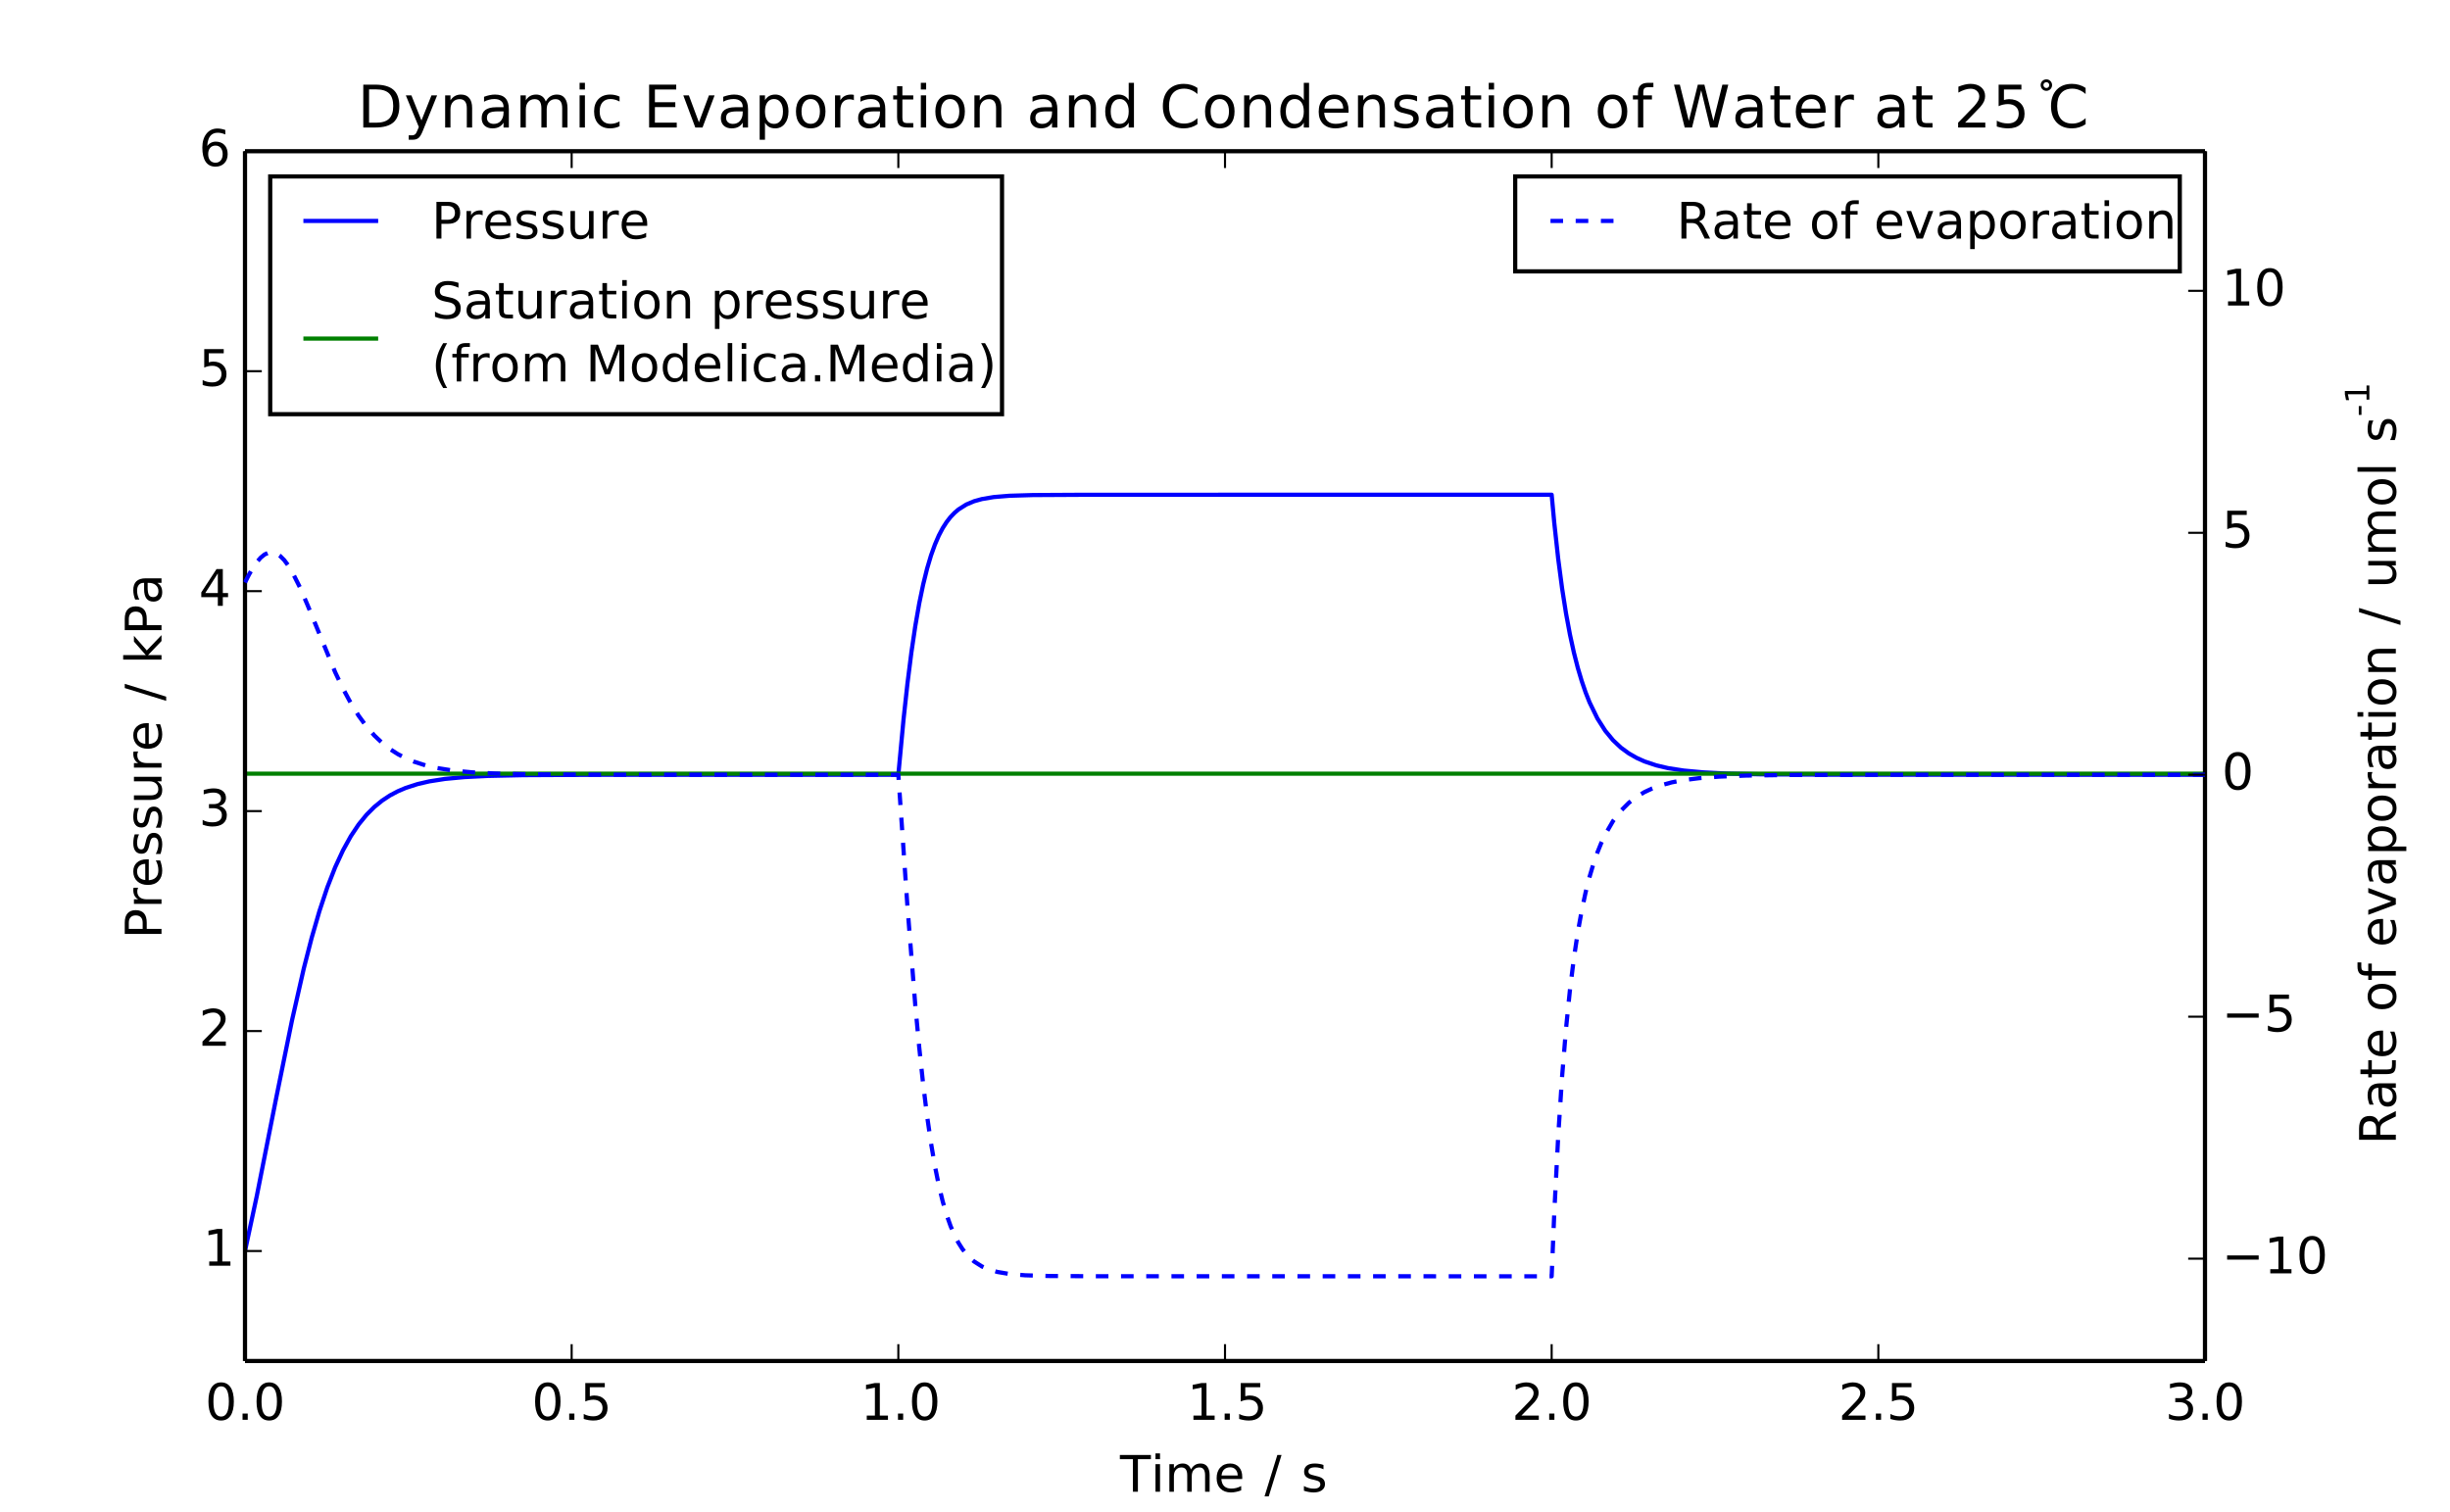 <?xml version="1.0" encoding="UTF-8"?>
<svg xmlns="http://www.w3.org/2000/svg" xmlns:xlink="http://www.w3.org/1999/xlink" width="583.2pt" height="360pt" viewBox="0 0 583.2 360" version="1.1">
<rect x="0" y="0" width="583.2" height="360" fill="#333333" stroke="none"/>
<defs>
<g>
<symbol overflow="visible" id="glyph0-0">
<path style="stroke:none;" d="M 3.812 -7.969 C 3.207 -7.969 2.746 -7.664 2.438 -7.062 C 2.133 -6.469 1.984 -5.566 1.984 -4.359 C 1.984 -3.16 2.133 -2.258 2.438 -1.656 C 2.746 -1.062 3.207 -0.766 3.812 -0.766 C 4.426 -0.766 4.883 -1.062 5.188 -1.656 C 5.496 -2.258 5.656 -3.16 5.656 -4.359 C 5.656 -5.566 5.496 -6.469 5.188 -7.062 C 4.883 -7.664 4.426 -7.969 3.812 -7.969 Z M 3.812 -8.906 C 4.789 -8.906 5.539 -8.512 6.062 -7.734 C 6.582 -6.961 6.844 -5.836 6.844 -4.359 C 6.844 -2.891 6.582 -1.762 6.062 -0.984 C 5.539 -0.211 4.789 0.172 3.812 0.172 C 2.832 0.172 2.082 -0.211 1.562 -0.984 C 1.051 -1.762 0.797 -2.891 0.797 -4.359 C 0.797 -5.836 1.051 -6.961 1.562 -7.734 C 2.082 -8.512 2.832 -8.906 3.812 -8.906 Z M 3.812 -8.906 "/>
</symbol>
<symbol overflow="visible" id="glyph0-1">
<path style="stroke:none;" d="M 1.281 -1.484 L 2.516 -1.484 L 2.516 0 L 1.281 0 Z M 1.281 -1.484 "/>
</symbol>
<symbol overflow="visible" id="glyph0-2">
<path style="stroke:none;" d="M 1.297 -8.75 L 5.938 -8.75 L 5.938 -7.75 L 2.375 -7.75 L 2.375 -5.609 C 2.551 -5.668 2.723 -5.711 2.891 -5.734 C 3.066 -5.762 3.238 -5.781 3.406 -5.781 C 4.383 -5.781 5.16 -5.508 5.734 -4.969 C 6.305 -4.438 6.594 -3.715 6.594 -2.812 C 6.594 -1.863 6.293 -1.129 5.703 -0.609 C 5.117 -0.086 4.293 0.172 3.234 0.172 C 2.859 0.172 2.477 0.137 2.094 0.078 C 1.719 0.016 1.324 -0.078 0.922 -0.203 L 0.922 -1.391 C 1.273 -1.203 1.641 -1.059 2.016 -0.969 C 2.387 -0.875 2.785 -0.828 3.203 -0.828 C 3.879 -0.828 4.414 -1.004 4.812 -1.359 C 5.207 -1.711 5.406 -2.195 5.406 -2.812 C 5.406 -3.414 5.207 -3.895 4.812 -4.25 C 4.414 -4.602 3.879 -4.781 3.203 -4.781 C 2.891 -4.781 2.57 -4.742 2.25 -4.672 C 1.938 -4.609 1.617 -4.504 1.297 -4.359 Z M 1.297 -8.75 "/>
</symbol>
<symbol overflow="visible" id="glyph0-3">
<path style="stroke:none;" d="M 1.484 -1 L 3.422 -1 L 3.422 -7.672 L 1.312 -7.25 L 1.312 -8.328 L 3.406 -8.75 L 4.594 -8.75 L 4.594 -1 L 6.531 -1 L 6.531 0 L 1.484 0 Z M 1.484 -1 "/>
</symbol>
<symbol overflow="visible" id="glyph0-4">
<path style="stroke:none;" d="M 2.297 -1 L 6.438 -1 L 6.438 0 L 0.875 0 L 0.875 -1 C 1.32 -1.457 1.93 -2.078 2.703 -2.859 C 3.48 -3.648 3.973 -4.16 4.172 -4.391 C 4.555 -4.805 4.82 -5.16 4.969 -5.453 C 5.121 -5.754 5.203 -6.047 5.203 -6.328 C 5.203 -6.793 5.035 -7.176 4.703 -7.469 C 4.379 -7.758 3.957 -7.906 3.438 -7.906 C 3.062 -7.906 2.664 -7.84 2.25 -7.719 C 1.844 -7.594 1.402 -7.395 0.938 -7.125 L 0.938 -8.328 C 1.414 -8.512 1.859 -8.656 2.266 -8.75 C 2.68 -8.852 3.062 -8.906 3.406 -8.906 C 4.309 -8.906 5.035 -8.676 5.578 -8.219 C 6.117 -7.77 6.391 -7.164 6.391 -6.406 C 6.391 -6.051 6.32 -5.711 6.188 -5.391 C 6.051 -5.066 5.805 -4.684 5.453 -4.25 C 5.348 -4.133 5.035 -3.805 4.516 -3.266 C 3.992 -2.723 3.254 -1.965 2.297 -1 Z M 2.297 -1 "/>
</symbol>
<symbol overflow="visible" id="glyph0-5">
<path style="stroke:none;" d="M 4.875 -4.719 C 5.434 -4.594 5.875 -4.336 6.188 -3.953 C 6.508 -3.578 6.672 -3.105 6.672 -2.547 C 6.672 -1.68 6.371 -1.008 5.781 -0.531 C 5.188 -0.062 4.34 0.172 3.25 0.172 C 2.883 0.172 2.504 0.133 2.109 0.062 C 1.723 -0.008 1.324 -0.117 0.922 -0.266 L 0.922 -1.406 C 1.242 -1.219 1.598 -1.07 1.984 -0.969 C 2.379 -0.875 2.789 -0.828 3.219 -0.828 C 3.957 -0.828 4.52 -0.973 4.906 -1.266 C 5.301 -1.555 5.5 -1.984 5.5 -2.547 C 5.5 -3.055 5.316 -3.457 4.953 -3.75 C 4.586 -4.039 4.086 -4.188 3.453 -4.188 L 2.422 -4.188 L 2.422 -5.156 L 3.5 -5.156 C 4.07 -5.156 4.516 -5.27 4.828 -5.5 C 5.137 -5.738 5.297 -6.078 5.297 -6.516 C 5.297 -6.961 5.133 -7.305 4.812 -7.547 C 4.5 -7.785 4.043 -7.906 3.453 -7.906 C 3.117 -7.906 2.762 -7.867 2.391 -7.797 C 2.023 -7.734 1.617 -7.629 1.172 -7.484 L 1.172 -8.531 C 1.629 -8.652 2.051 -8.75 2.438 -8.812 C 2.832 -8.871 3.203 -8.906 3.547 -8.906 C 4.449 -8.906 5.164 -8.699 5.688 -8.297 C 6.207 -7.891 6.469 -7.336 6.469 -6.641 C 6.469 -6.148 6.324 -5.738 6.047 -5.406 C 5.773 -5.07 5.383 -4.84 4.875 -4.719 Z M 4.875 -4.719 "/>
</symbol>
<symbol overflow="visible" id="glyph0-6">
<path style="stroke:none;" d="M -0.031 -8.75 L 7.359 -8.75 L 7.359 -7.75 L 4.266 -7.75 L 4.266 0 L 3.078 0 L 3.078 -7.75 L -0.031 -7.75 Z M -0.031 -8.75 "/>
</symbol>
<symbol overflow="visible" id="glyph0-7">
<path style="stroke:none;" d="M 1.125 -6.562 L 2.203 -6.562 L 2.203 0 L 1.125 0 Z M 1.125 -9.125 L 2.203 -9.125 L 2.203 -7.75 L 1.125 -7.75 Z M 1.125 -9.125 "/>
</symbol>
<symbol overflow="visible" id="glyph0-8">
<path style="stroke:none;" d="M 6.234 -5.297 C 6.504 -5.785 6.828 -6.145 7.203 -6.375 C 7.574 -6.602 8.02 -6.719 8.531 -6.719 C 9.215 -6.719 9.742 -6.477 10.109 -6 C 10.48 -5.52 10.672 -4.84 10.672 -3.969 L 10.672 0 L 9.594 0 L 9.594 -3.922 C 9.594 -4.555 9.477 -5.023 9.25 -5.328 C 9.031 -5.629 8.691 -5.781 8.234 -5.781 C 7.672 -5.781 7.227 -5.59 6.906 -5.219 C 6.582 -4.852 6.422 -4.348 6.422 -3.703 L 6.422 0 L 5.344 0 L 5.344 -3.922 C 5.344 -4.555 5.227 -5.023 5 -5.328 C 4.781 -5.629 4.434 -5.781 3.969 -5.781 C 3.414 -5.781 2.977 -5.59 2.656 -5.219 C 2.332 -4.852 2.172 -4.348 2.172 -3.703 L 2.172 0 L 1.094 0 L 1.094 -6.562 L 2.172 -6.562 L 2.172 -5.547 C 2.418 -5.941 2.719 -6.234 3.062 -6.422 C 3.402 -6.617 3.812 -6.719 4.281 -6.719 C 4.758 -6.719 5.164 -6.598 5.5 -6.359 C 5.832 -6.117 6.078 -5.762 6.234 -5.297 Z M 6.234 -5.297 "/>
</symbol>
<symbol overflow="visible" id="glyph0-9">
<path style="stroke:none;" d="M 6.75 -3.547 L 6.75 -3.031 L 1.781 -3.031 C 1.832 -2.281 2.055 -1.711 2.453 -1.328 C 2.855 -0.941 3.414 -0.75 4.125 -0.75 C 4.539 -0.75 4.941 -0.797 5.328 -0.891 C 5.723 -0.992 6.113 -1.148 6.5 -1.359 L 6.5 -0.328 C 6.102 -0.172 5.699 -0.051 5.297 0.031 C 4.891 0.121 4.477 0.172 4.062 0.172 C 3.02 0.172 2.191 -0.129 1.578 -0.734 C 0.961 -1.348 0.656 -2.176 0.656 -3.219 C 0.656 -4.289 0.945 -5.141 1.531 -5.766 C 2.113 -6.398 2.895 -6.719 3.875 -6.719 C 4.758 -6.719 5.457 -6.43 5.969 -5.859 C 6.488 -5.297 6.75 -4.523 6.75 -3.547 Z M 5.672 -3.875 C 5.66 -4.457 5.492 -4.926 5.172 -5.281 C 4.848 -5.633 4.418 -5.812 3.891 -5.812 C 3.285 -5.812 2.801 -5.637 2.438 -5.297 C 2.082 -4.953 1.879 -4.473 1.828 -3.859 Z M 5.672 -3.875 "/>
</symbol>
<symbol overflow="visible" id="glyph0-10">
<path style="stroke:none;" d="M 3.047 -8.75 L 4.047 -8.75 L 1 1.109 L 0 1.109 Z M 3.047 -8.75 "/>
</symbol>
<symbol overflow="visible" id="glyph0-11">
<path style="stroke:none;" d="M 5.312 -6.375 L 5.312 -5.344 C 5.008 -5.496 4.691 -5.613 4.359 -5.688 C 4.035 -5.77 3.695 -5.812 3.344 -5.812 C 2.812 -5.812 2.41 -5.727 2.141 -5.562 C 1.867 -5.406 1.734 -5.16 1.734 -4.828 C 1.734 -4.578 1.828 -4.379 2.016 -4.234 C 2.211 -4.098 2.602 -3.965 3.188 -3.844 L 3.547 -3.75 C 4.316 -3.594 4.863 -3.363 5.188 -3.062 C 5.508 -2.758 5.672 -2.34 5.672 -1.812 C 5.672 -1.195 5.426 -0.711 4.938 -0.359 C 4.457 -0.004 3.793 0.172 2.953 0.172 C 2.598 0.172 2.227 0.133 1.844 0.062 C 1.469 0 1.07 -0.098 0.656 -0.234 L 0.656 -1.359 C 1.051 -1.148 1.441 -0.992 1.828 -0.891 C 2.211 -0.785 2.598 -0.734 2.984 -0.734 C 3.48 -0.734 3.867 -0.816 4.141 -0.984 C 4.418 -1.16 4.562 -1.41 4.562 -1.734 C 4.562 -2.023 4.461 -2.25 4.266 -2.406 C 4.066 -2.559 3.633 -2.711 2.969 -2.859 L 2.594 -2.938 C 1.926 -3.082 1.441 -3.301 1.141 -3.594 C 0.848 -3.883 0.703 -4.281 0.703 -4.781 C 0.703 -5.402 0.922 -5.883 1.359 -6.219 C 1.793 -6.551 2.414 -6.719 3.219 -6.719 C 3.613 -6.719 3.988 -6.684 4.344 -6.625 C 4.695 -6.57 5.02 -6.488 5.312 -6.375 Z M 5.312 -6.375 "/>
</symbol>
<symbol overflow="visible" id="glyph0-12">
<path style="stroke:none;" d="M 4.531 -7.719 L 1.547 -3.047 L 4.531 -3.047 Z M 4.219 -8.75 L 5.719 -8.75 L 5.719 -3.047 L 6.969 -3.047 L 6.969 -2.062 L 5.719 -2.062 L 5.719 0 L 4.531 0 L 4.531 -2.062 L 0.594 -2.062 L 0.594 -3.203 Z M 4.219 -8.75 "/>
</symbol>
<symbol overflow="visible" id="glyph0-13">
<path style="stroke:none;" d="M 3.969 -4.844 C 3.438 -4.844 3.012 -4.66 2.703 -4.297 C 2.391 -3.93 2.234 -3.434 2.234 -2.812 C 2.234 -2.176 2.391 -1.676 2.703 -1.312 C 3.012 -0.945 3.438 -0.766 3.969 -0.766 C 4.496 -0.766 4.914 -0.945 5.219 -1.312 C 5.527 -1.676 5.688 -2.176 5.688 -2.812 C 5.688 -3.434 5.527 -3.93 5.219 -4.297 C 4.914 -4.66 4.496 -4.844 3.969 -4.844 Z M 6.312 -8.562 L 6.312 -7.484 C 6.008 -7.617 5.707 -7.723 5.406 -7.797 C 5.102 -7.867 4.805 -7.906 4.516 -7.906 C 3.734 -7.906 3.133 -7.637 2.719 -7.109 C 2.312 -6.586 2.074 -5.793 2.016 -4.734 C 2.242 -5.066 2.531 -5.32 2.875 -5.5 C 3.227 -5.684 3.613 -5.781 4.031 -5.781 C 4.902 -5.781 5.598 -5.512 6.109 -4.984 C 6.617 -4.453 6.875 -3.727 6.875 -2.812 C 6.875 -1.906 6.605 -1.18 6.078 -0.641 C 5.547 -0.098 4.84 0.172 3.969 0.172 C 2.945 0.172 2.168 -0.211 1.641 -0.984 C 1.109 -1.762 0.844 -2.891 0.844 -4.359 C 0.844 -5.742 1.172 -6.848 1.828 -7.672 C 2.48 -8.492 3.363 -8.906 4.469 -8.906 C 4.758 -8.906 5.055 -8.871 5.359 -8.812 C 5.66 -8.758 5.977 -8.676 6.312 -8.562 Z M 6.312 -8.562 "/>
</symbol>
<symbol overflow="visible" id="glyph0-14">
<path style="stroke:none;" d="M 2.359 -7.781 L 2.359 -4.484 L 3.844 -4.484 C 4.395 -4.484 4.82 -4.625 5.125 -4.906 C 5.426 -5.195 5.578 -5.609 5.578 -6.141 C 5.578 -6.66 5.426 -7.062 5.125 -7.344 C 4.82 -7.633 4.395 -7.781 3.844 -7.781 Z M 1.172 -8.75 L 3.844 -8.75 C 4.832 -8.75 5.578 -8.523 6.078 -8.078 C 6.574 -7.641 6.828 -6.992 6.828 -6.141 C 6.828 -5.273 6.574 -4.617 6.078 -4.172 C 5.578 -3.734 4.832 -3.516 3.844 -3.516 L 2.359 -3.516 L 2.359 0 L 1.172 0 Z M 1.172 -8.75 "/>
</symbol>
<symbol overflow="visible" id="glyph0-15">
<path style="stroke:none;" d="M 4.938 -5.562 C 4.812 -5.621 4.676 -5.672 4.531 -5.703 C 4.395 -5.742 4.238 -5.766 4.062 -5.766 C 3.457 -5.766 2.988 -5.566 2.656 -5.172 C 2.332 -4.773 2.172 -4.199 2.172 -3.453 L 2.172 0 L 1.094 0 L 1.094 -6.562 L 2.172 -6.562 L 2.172 -5.547 C 2.398 -5.941 2.695 -6.234 3.062 -6.422 C 3.426 -6.617 3.867 -6.719 4.391 -6.719 C 4.461 -6.719 4.539 -6.711 4.625 -6.703 C 4.715 -6.691 4.816 -6.676 4.922 -6.656 Z M 4.938 -5.562 "/>
</symbol>
<symbol overflow="visible" id="glyph0-16">
<path style="stroke:none;" d="M 1.016 -2.594 L 1.016 -6.562 L 2.094 -6.562 L 2.094 -2.625 C 2.094 -2.008 2.211 -1.543 2.453 -1.234 C 2.699 -0.922 3.066 -0.766 3.547 -0.766 C 4.129 -0.766 4.586 -0.945 4.922 -1.312 C 5.262 -1.684 5.438 -2.195 5.438 -2.844 L 5.438 -6.562 L 6.516 -6.562 L 6.516 0 L 5.438 0 L 5.438 -1.016 C 5.176 -0.609 4.871 -0.305 4.531 -0.109 C 4.188 0.074 3.785 0.172 3.328 0.172 C 2.566 0.172 1.988 -0.062 1.594 -0.531 C 1.207 -0.996 1.016 -1.688 1.016 -2.594 Z M 3.734 -6.719 Z M 3.734 -6.719 "/>
</symbol>
<symbol overflow="visible" id="glyph0-17">
<path style="stroke:none;" d="M 6.422 -8.469 L 6.422 -7.312 C 5.973 -7.52 5.543 -7.676 5.141 -7.781 C 4.742 -7.895 4.363 -7.953 4 -7.953 C 3.352 -7.953 2.852 -7.824 2.5 -7.578 C 2.156 -7.328 1.984 -6.965 1.984 -6.5 C 1.984 -6.113 2.098 -5.82 2.328 -5.625 C 2.555 -5.426 3 -5.27 3.656 -5.156 L 4.359 -5 C 5.242 -4.832 5.895 -4.535 6.312 -4.109 C 6.738 -3.691 6.953 -3.129 6.953 -2.422 C 6.953 -1.566 6.664 -0.918 6.094 -0.484 C 5.531 -0.047 4.695 0.172 3.594 0.172 C 3.188 0.172 2.746 0.121 2.281 0.031 C 1.812 -0.059 1.324 -0.203 0.828 -0.391 L 0.828 -1.609 C 1.305 -1.336 1.773 -1.133 2.234 -1 C 2.699 -0.863 3.156 -0.797 3.594 -0.797 C 4.27 -0.797 4.789 -0.926 5.156 -1.188 C 5.527 -1.457 5.719 -1.836 5.719 -2.328 C 5.719 -2.754 5.582 -3.086 5.312 -3.328 C 5.051 -3.574 4.617 -3.758 4.016 -3.875 L 3.297 -4.016 C 2.41 -4.191 1.77 -4.469 1.375 -4.844 C 0.988 -5.215 0.797 -5.738 0.797 -6.406 C 0.797 -7.184 1.066 -7.797 1.609 -8.234 C 2.148 -8.68 2.898 -8.906 3.859 -8.906 C 4.273 -8.906 4.691 -8.867 5.109 -8.797 C 5.535 -8.723 5.973 -8.613 6.422 -8.469 Z M 6.422 -8.469 "/>
</symbol>
<symbol overflow="visible" id="glyph0-18">
<path style="stroke:none;" d="M 4.109 -3.297 C 3.242 -3.297 2.637 -3.195 2.297 -3 C 1.961 -2.801 1.797 -2.461 1.797 -1.984 C 1.797 -1.598 1.922 -1.289 2.172 -1.062 C 2.43 -0.844 2.773 -0.734 3.203 -0.734 C 3.805 -0.734 4.285 -0.941 4.641 -1.359 C 5.004 -1.785 5.188 -2.352 5.188 -3.062 L 5.188 -3.297 Z M 6.266 -3.75 L 6.266 0 L 5.188 0 L 5.188 -1 C 4.938 -0.602 4.629 -0.305 4.266 -0.109 C 3.898 0.074 3.449 0.172 2.922 0.172 C 2.242 0.172 1.707 -0.016 1.312 -0.391 C 0.914 -0.773 0.719 -1.281 0.719 -1.906 C 0.719 -2.645 0.961 -3.203 1.453 -3.578 C 1.949 -3.949 2.691 -4.141 3.672 -4.141 L 5.188 -4.141 L 5.188 -4.25 C 5.188 -4.746 5.02 -5.133 4.688 -5.406 C 4.363 -5.676 3.91 -5.812 3.328 -5.812 C 2.953 -5.812 2.582 -5.762 2.219 -5.672 C 1.863 -5.578 1.523 -5.441 1.203 -5.266 L 1.203 -6.266 C 1.598 -6.418 1.977 -6.535 2.344 -6.609 C 2.715 -6.68 3.082 -6.719 3.438 -6.719 C 4.383 -6.719 5.094 -6.473 5.562 -5.984 C 6.027 -5.492 6.266 -4.746 6.266 -3.75 Z M 6.266 -3.75 "/>
</symbol>
<symbol overflow="visible" id="glyph0-19">
<path style="stroke:none;" d="M 2.203 -8.422 L 2.203 -6.562 L 4.422 -6.562 L 4.422 -5.719 L 2.203 -5.719 L 2.203 -2.156 C 2.203 -1.625 2.273 -1.277 2.422 -1.125 C 2.566 -0.977 2.863 -0.906 3.312 -0.906 L 4.422 -0.906 L 4.422 0 L 3.312 0 C 2.477 0 1.898 -0.156 1.578 -0.469 C 1.266 -0.777 1.109 -1.344 1.109 -2.156 L 1.109 -5.719 L 0.328 -5.719 L 0.328 -6.562 L 1.109 -6.562 L 1.109 -8.422 Z M 2.203 -8.422 "/>
</symbol>
<symbol overflow="visible" id="glyph0-20">
<path style="stroke:none;" d="M 3.672 -5.812 C 3.098 -5.812 2.637 -5.582 2.297 -5.125 C 1.961 -4.676 1.797 -4.059 1.797 -3.281 C 1.797 -2.488 1.961 -1.867 2.297 -1.422 C 2.629 -0.973 3.086 -0.75 3.672 -0.75 C 4.242 -0.75 4.695 -0.973 5.031 -1.422 C 5.371 -1.879 5.547 -2.5 5.547 -3.281 C 5.547 -4.051 5.371 -4.664 5.031 -5.125 C 4.695 -5.582 4.242 -5.812 3.672 -5.812 Z M 3.672 -6.719 C 4.605 -6.719 5.344 -6.41 5.875 -5.797 C 6.414 -5.191 6.688 -4.352 6.688 -3.281 C 6.688 -2.207 6.414 -1.363 5.875 -0.75 C 5.344 -0.133 4.605 0.172 3.672 0.172 C 2.734 0.172 1.992 -0.133 1.453 -0.75 C 0.922 -1.363 0.656 -2.207 0.656 -3.281 C 0.656 -4.352 0.922 -5.191 1.453 -5.797 C 1.992 -6.41 2.734 -6.719 3.672 -6.719 Z M 3.672 -6.719 "/>
</symbol>
<symbol overflow="visible" id="glyph0-21">
<path style="stroke:none;" d="M 6.594 -3.969 L 6.594 0 L 5.516 0 L 5.516 -3.922 C 5.516 -4.543 5.387 -5.008 5.141 -5.312 C 4.898 -5.621 4.539 -5.781 4.062 -5.781 C 3.477 -5.781 3.012 -5.59 2.672 -5.219 C 2.336 -4.852 2.172 -4.348 2.172 -3.703 L 2.172 0 L 1.094 0 L 1.094 -6.562 L 2.172 -6.562 L 2.172 -5.547 C 2.43 -5.941 2.734 -6.234 3.078 -6.422 C 3.43 -6.617 3.836 -6.719 4.297 -6.719 C 5.043 -6.719 5.613 -6.48 6 -6.016 C 6.395 -5.555 6.594 -4.871 6.594 -3.969 Z M 6.594 -3.969 "/>
</symbol>
<symbol overflow="visible" id="glyph0-22">
<path style="stroke:none;" d=""/>
</symbol>
<symbol overflow="visible" id="glyph0-23">
<path style="stroke:none;" d="M 2.172 -0.984 L 2.172 2.5 L 1.094 2.5 L 1.094 -6.562 L 2.172 -6.562 L 2.172 -5.562 C 2.398 -5.957 2.688 -6.25 3.031 -6.438 C 3.371 -6.621 3.785 -6.719 4.266 -6.719 C 5.066 -6.719 5.719 -6.398 6.219 -5.766 C 6.715 -5.141 6.969 -4.309 6.969 -3.281 C 6.969 -2.25 6.715 -1.414 6.219 -0.781 C 5.719 -0.145 5.066 0.172 4.266 0.172 C 3.785 0.172 3.371 0.074 3.031 -0.109 C 2.688 -0.305 2.398 -0.598 2.172 -0.984 Z M 5.844 -3.281 C 5.844 -4.07 5.676 -4.691 5.344 -5.141 C 5.02 -5.586 4.574 -5.812 4.016 -5.812 C 3.441 -5.812 2.988 -5.586 2.656 -5.141 C 2.332 -4.691 2.172 -4.07 2.172 -3.281 C 2.172 -2.488 2.332 -1.863 2.656 -1.406 C 2.988 -0.957 3.441 -0.734 4.016 -0.734 C 4.574 -0.734 5.02 -0.957 5.344 -1.406 C 5.676 -1.863 5.844 -2.488 5.844 -3.281 Z M 5.844 -3.281 "/>
</symbol>
<symbol overflow="visible" id="glyph0-24">
<path style="stroke:none;" d="M 3.719 -9.109 C 3.195 -8.211 2.805 -7.32 2.547 -6.438 C 2.297 -5.562 2.172 -4.668 2.172 -3.766 C 2.172 -2.867 2.297 -1.977 2.547 -1.094 C 2.805 -0.207 3.195 0.68 3.719 1.578 L 2.781 1.578 C 2.195 0.66 1.758 -0.238 1.469 -1.125 C 1.176 -2.008 1.031 -2.891 1.031 -3.766 C 1.031 -4.637 1.176 -5.516 1.469 -6.391 C 1.758 -7.273 2.195 -8.18 2.781 -9.109 Z M 3.719 -9.109 "/>
</symbol>
<symbol overflow="visible" id="glyph0-25">
<path style="stroke:none;" d="M 4.453 -9.125 L 4.453 -8.219 L 3.422 -8.219 C 3.035 -8.219 2.762 -8.137 2.609 -7.984 C 2.461 -7.828 2.391 -7.543 2.391 -7.141 L 2.391 -6.562 L 4.172 -6.562 L 4.172 -5.719 L 2.391 -5.719 L 2.391 0 L 1.312 0 L 1.312 -5.719 L 0.281 -5.719 L 0.281 -6.562 L 1.312 -6.562 L 1.312 -7.016 C 1.312 -7.742 1.477 -8.273 1.812 -8.609 C 2.152 -8.949 2.695 -9.125 3.438 -9.125 Z M 4.453 -9.125 "/>
</symbol>
<symbol overflow="visible" id="glyph0-26">
<path style="stroke:none;" d="M 1.172 -8.75 L 2.938 -8.75 L 5.172 -2.797 L 7.422 -8.75 L 9.188 -8.75 L 9.188 0 L 8.031 0 L 8.031 -7.688 L 5.766 -1.688 L 4.578 -1.688 L 2.328 -7.688 L 2.328 0 L 1.172 0 Z M 1.172 -8.75 "/>
</symbol>
<symbol overflow="visible" id="glyph0-27">
<path style="stroke:none;" d="M 5.453 -5.562 L 5.453 -9.125 L 6.531 -9.125 L 6.531 0 L 5.453 0 L 5.453 -0.984 C 5.223 -0.598 4.934 -0.305 4.594 -0.109 C 4.25 0.074 3.832 0.172 3.344 0.172 C 2.551 0.172 1.902 -0.145 1.406 -0.781 C 0.906 -1.414 0.656 -2.25 0.656 -3.281 C 0.656 -4.309 0.906 -5.141 1.406 -5.766 C 1.902 -6.398 2.551 -6.719 3.344 -6.719 C 3.832 -6.719 4.25 -6.621 4.594 -6.438 C 4.934 -6.25 5.223 -5.957 5.453 -5.562 Z M 1.781 -3.281 C 1.781 -2.488 1.941 -1.863 2.266 -1.406 C 2.586 -0.957 3.035 -0.734 3.609 -0.734 C 4.18 -0.734 4.629 -0.957 4.953 -1.406 C 5.285 -1.863 5.453 -2.488 5.453 -3.281 C 5.453 -4.07 5.285 -4.691 4.953 -5.141 C 4.629 -5.586 4.18 -5.812 3.609 -5.812 C 3.035 -5.812 2.586 -5.586 2.266 -5.141 C 1.941 -4.691 1.781 -4.07 1.781 -3.281 Z M 1.781 -3.281 "/>
</symbol>
<symbol overflow="visible" id="glyph0-28">
<path style="stroke:none;" d="M 1.125 -9.125 L 2.203 -9.125 L 2.203 0 L 1.125 0 Z M 1.125 -9.125 "/>
</symbol>
<symbol overflow="visible" id="glyph0-29">
<path style="stroke:none;" d="M 5.859 -6.312 L 5.859 -5.297 C 5.547 -5.473 5.238 -5.602 4.938 -5.688 C 4.633 -5.77 4.324 -5.812 4.016 -5.812 C 3.305 -5.812 2.758 -5.586 2.375 -5.141 C 1.988 -4.703 1.797 -4.082 1.797 -3.281 C 1.797 -2.477 1.988 -1.852 2.375 -1.406 C 2.758 -0.969 3.305 -0.75 4.016 -0.75 C 4.324 -0.75 4.633 -0.789 4.938 -0.875 C 5.238 -0.957 5.547 -1.082 5.859 -1.25 L 5.859 -0.25 C 5.555 -0.113 5.242 -0.008 4.922 0.062 C 4.598 0.133 4.254 0.172 3.891 0.172 C 2.898 0.172 2.113 -0.133 1.531 -0.75 C 0.945 -1.371 0.656 -2.219 0.656 -3.281 C 0.656 -4.34 0.945 -5.18 1.531 -5.797 C 2.121 -6.41 2.938 -6.719 3.969 -6.719 C 4.289 -6.719 4.609 -6.68 4.922 -6.609 C 5.242 -6.547 5.555 -6.445 5.859 -6.312 Z M 5.859 -6.312 "/>
</symbol>
<symbol overflow="visible" id="glyph0-30">
<path style="stroke:none;" d="M 0.969 -9.109 L 1.906 -9.109 C 2.488 -8.18 2.926 -7.273 3.219 -6.391 C 3.508 -5.516 3.656 -4.637 3.656 -3.766 C 3.656 -2.891 3.508 -2.008 3.219 -1.125 C 2.926 -0.238 2.488 0.66 1.906 1.578 L 0.969 1.578 C 1.477 0.68 1.863 -0.207 2.125 -1.094 C 2.383 -1.977 2.516 -2.867 2.516 -3.766 C 2.516 -4.668 2.383 -5.562 2.125 -6.438 C 1.863 -7.32 1.477 -8.211 0.969 -9.109 Z M 0.969 -9.109 "/>
</symbol>
<symbol overflow="visible" id="glyph0-31">
<path style="stroke:none;" d="M 1.266 -4.266 L 8.781 -4.266 L 8.781 -3.266 L 1.266 -3.266 Z M 1.266 -4.266 "/>
</symbol>
<symbol overflow="visible" id="glyph0-32">
<path style="stroke:none;" d="M 5.328 -4.109 C 5.574 -4.016 5.82 -3.824 6.062 -3.547 C 6.301 -3.266 6.547 -2.879 6.797 -2.391 L 8 0 L 6.719 0 L 5.609 -2.25 C 5.316 -2.832 5.035 -3.219 4.766 -3.406 C 4.492 -3.602 4.121 -3.703 3.656 -3.703 L 2.359 -3.703 L 2.359 0 L 1.172 0 L 1.172 -8.75 L 3.844 -8.75 C 4.84 -8.75 5.586 -8.539 6.078 -8.125 C 6.574 -7.707 6.828 -7.074 6.828 -6.234 C 6.828 -5.68 6.695 -5.223 6.438 -4.859 C 6.188 -4.492 5.816 -4.242 5.328 -4.109 Z M 2.359 -7.781 L 2.359 -4.672 L 3.844 -4.672 C 4.414 -4.672 4.848 -4.801 5.141 -5.062 C 5.43 -5.332 5.578 -5.723 5.578 -6.234 C 5.578 -6.742 5.43 -7.129 5.141 -7.391 C 4.848 -7.648 4.414 -7.781 3.844 -7.781 Z M 2.359 -7.781 "/>
</symbol>
<symbol overflow="visible" id="glyph0-33">
<path style="stroke:none;" d="M 0.359 -6.562 L 1.5 -6.562 L 3.547 -1.062 L 5.609 -6.562 L 6.75 -6.562 L 4.281 0 L 2.812 0 Z M 0.359 -6.562 "/>
</symbol>
<symbol overflow="visible" id="glyph1-0">
<path style="stroke:none;" d="M -7.781 -2.359 L -4.484 -2.359 L -4.484 -3.844 C -4.484 -4.395 -4.625 -4.82 -4.906 -5.125 C -5.195 -5.426 -5.609 -5.578 -6.141 -5.578 C -6.66 -5.578 -7.062 -5.426 -7.344 -5.125 C -7.633 -4.82 -7.781 -4.395 -7.781 -3.844 Z M -8.75 -1.172 L -8.75 -3.844 C -8.75 -4.832 -8.523 -5.578 -8.078 -6.078 C -7.641 -6.574 -6.992 -6.828 -6.141 -6.828 C -5.273 -6.828 -4.617 -6.574 -4.172 -6.078 C -3.734 -5.578 -3.516 -4.832 -3.516 -3.844 L -3.516 -2.359 L 0 -2.359 L 0 -1.172 Z M -8.75 -1.172 "/>
</symbol>
<symbol overflow="visible" id="glyph1-1">
<path style="stroke:none;" d="M -5.562 -4.938 C -5.621 -4.812 -5.672 -4.676 -5.703 -4.531 C -5.742 -4.395 -5.766 -4.238 -5.766 -4.062 C -5.766 -3.457 -5.566 -2.988 -5.172 -2.656 C -4.773 -2.332 -4.199 -2.172 -3.453 -2.172 L 0 -2.172 L 0 -1.094 L -6.562 -1.094 L -6.562 -2.172 L -5.547 -2.172 C -5.941 -2.398 -6.234 -2.695 -6.422 -3.062 C -6.617 -3.426 -6.719 -3.867 -6.719 -4.391 C -6.719 -4.461 -6.711 -4.539 -6.703 -4.625 C -6.691 -4.715 -6.676 -4.816 -6.656 -4.922 Z M -5.562 -4.938 "/>
</symbol>
<symbol overflow="visible" id="glyph1-2">
<path style="stroke:none;" d="M -3.547 -6.75 L -3.031 -6.75 L -3.031 -1.781 C -2.281 -1.832 -1.711 -2.055 -1.328 -2.453 C -0.941 -2.855 -0.75 -3.414 -0.75 -4.125 C -0.75 -4.539 -0.797 -4.941 -0.891 -5.328 C -0.992 -5.723 -1.148 -6.113 -1.359 -6.5 L -0.328 -6.5 C -0.172 -6.102 -0.051 -5.699 0.031 -5.297 C 0.121 -4.891 0.172 -4.477 0.172 -4.062 C 0.172 -3.02 -0.129 -2.191 -0.734 -1.578 C -1.348 -0.961 -2.176 -0.656 -3.219 -0.656 C -4.289 -0.656 -5.141 -0.945 -5.766 -1.531 C -6.398 -2.113 -6.719 -2.895 -6.719 -3.875 C -6.719 -4.758 -6.43 -5.457 -5.859 -5.969 C -5.297 -6.488 -4.523 -6.75 -3.547 -6.75 Z M -3.875 -5.672 C -4.457 -5.66 -4.926 -5.492 -5.281 -5.172 C -5.633 -4.848 -5.812 -4.418 -5.812 -3.891 C -5.812 -3.285 -5.637 -2.801 -5.297 -2.438 C -4.953 -2.082 -4.473 -1.879 -3.859 -1.828 Z M -3.875 -5.672 "/>
</symbol>
<symbol overflow="visible" id="glyph1-3">
<path style="stroke:none;" d="M -6.375 -5.312 L -5.344 -5.312 C -5.496 -5.008 -5.613 -4.691 -5.688 -4.359 C -5.77 -4.035 -5.812 -3.695 -5.812 -3.344 C -5.812 -2.812 -5.727 -2.41 -5.562 -2.141 C -5.406 -1.867 -5.16 -1.734 -4.828 -1.734 C -4.578 -1.734 -4.379 -1.828 -4.234 -2.016 C -4.098 -2.211 -3.965 -2.602 -3.844 -3.188 L -3.75 -3.547 C -3.594 -4.316 -3.363 -4.863 -3.062 -5.188 C -2.758 -5.508 -2.34 -5.672 -1.812 -5.672 C -1.195 -5.672 -0.711 -5.426 -0.359 -4.938 C -0.004 -4.457 0.172 -3.793 0.172 -2.953 C 0.172 -2.598 0.133 -2.227 0.062 -1.844 C 0 -1.469 -0.098 -1.07 -0.234 -0.656 L -1.359 -0.656 C -1.148 -1.051 -0.992 -1.441 -0.891 -1.828 C -0.785 -2.211 -0.734 -2.598 -0.734 -2.984 C -0.734 -3.48 -0.816 -3.867 -0.984 -4.141 C -1.16 -4.418 -1.41 -4.562 -1.734 -4.562 C -2.023 -4.562 -2.25 -4.461 -2.406 -4.266 C -2.559 -4.066 -2.711 -3.633 -2.859 -2.969 L -2.938 -2.594 C -3.082 -1.926 -3.301 -1.441 -3.594 -1.141 C -3.883 -0.848 -4.281 -0.703 -4.781 -0.703 C -5.402 -0.703 -5.883 -0.922 -6.219 -1.359 C -6.551 -1.793 -6.719 -2.414 -6.719 -3.219 C -6.719 -3.613 -6.684 -3.988 -6.625 -4.344 C -6.57 -4.695 -6.488 -5.02 -6.375 -5.312 Z M -6.375 -5.312 "/>
</symbol>
<symbol overflow="visible" id="glyph1-4">
<path style="stroke:none;" d="M -2.594 -1.016 L -6.562 -1.016 L -6.562 -2.094 L -2.625 -2.094 C -2.008 -2.094 -1.543 -2.211 -1.234 -2.453 C -0.922 -2.699 -0.766 -3.066 -0.766 -3.547 C -0.766 -4.129 -0.945 -4.586 -1.312 -4.922 C -1.684 -5.262 -2.195 -5.438 -2.844 -5.438 L -6.562 -5.438 L -6.562 -6.516 L 0 -6.516 L 0 -5.438 L -1.016 -5.438 C -0.609 -5.176 -0.305 -4.871 -0.109 -4.531 C 0.074 -4.188 0.172 -3.785 0.172 -3.328 C 0.172 -2.566 -0.062 -1.988 -0.531 -1.594 C -0.996 -1.207 -1.688 -1.016 -2.594 -1.016 Z M -6.719 -3.734 Z M -6.719 -3.734 "/>
</symbol>
<symbol overflow="visible" id="glyph1-5">
<path style="stroke:none;" d="M -8.75 -3.047 L -8.75 -4.047 L 1.109 -1 L 1.109 0 Z M -8.75 -3.047 "/>
</symbol>
<symbol overflow="visible" id="glyph1-6">
<path style="stroke:none;" d="M -9.125 -1.094 L -9.125 -2.172 L -3.734 -2.172 L -6.562 -5.391 L -6.562 -6.766 L -3.5 -3.281 L 0 -6.922 L 0 -5.516 L -3.203 -2.172 L 0 -2.172 L 0 -1.094 Z M -9.125 -1.094 "/>
</symbol>
<symbol overflow="visible" id="glyph1-7">
<path style="stroke:none;" d="M -3.297 -4.109 C -3.297 -3.242 -3.195 -2.637 -3 -2.297 C -2.801 -1.961 -2.461 -1.797 -1.984 -1.797 C -1.598 -1.797 -1.289 -1.922 -1.062 -2.172 C -0.844 -2.43 -0.734 -2.773 -0.734 -3.203 C -0.734 -3.805 -0.941 -4.285 -1.359 -4.641 C -1.785 -5.004 -2.352 -5.188 -3.062 -5.188 L -3.297 -5.188 Z M -3.75 -6.266 L 0 -6.266 L 0 -5.188 L -1 -5.188 C -0.602 -4.938 -0.305 -4.629 -0.109 -4.266 C 0.074 -3.898 0.172 -3.449 0.172 -2.922 C 0.172 -2.242 -0.016 -1.707 -0.391 -1.312 C -0.773 -0.914 -1.281 -0.719 -1.906 -0.719 C -2.645 -0.719 -3.203 -0.961 -3.578 -1.453 C -3.949 -1.949 -4.141 -2.691 -4.141 -3.672 L -4.141 -5.188 L -4.25 -5.188 C -4.746 -5.188 -5.133 -5.02 -5.406 -4.688 C -5.676 -4.363 -5.812 -3.91 -5.812 -3.328 C -5.812 -2.953 -5.762 -2.582 -5.672 -2.219 C -5.578 -1.863 -5.441 -1.523 -5.266 -1.203 L -6.266 -1.203 C -6.418 -1.598 -6.535 -1.977 -6.609 -2.344 C -6.68 -2.715 -6.719 -3.082 -6.719 -3.438 C -6.719 -4.383 -6.473 -5.094 -5.984 -5.562 C -5.492 -6.027 -4.746 -6.266 -3.75 -6.266 Z M -3.75 -6.266 "/>
</symbol>
<symbol overflow="visible" id="glyph1-8">
<path style="stroke:none;" d="M -4.109 -5.328 C -4.016 -5.574 -3.824 -5.82 -3.547 -6.062 C -3.266 -6.301 -2.879 -6.547 -2.391 -6.797 L 0 -8 L 0 -6.719 L -2.25 -5.609 C -2.832 -5.316 -3.219 -5.035 -3.406 -4.766 C -3.602 -4.492 -3.703 -4.121 -3.703 -3.656 L -3.703 -2.359 L 0 -2.359 L 0 -1.172 L -8.75 -1.172 L -8.75 -3.844 C -8.75 -4.84 -8.539 -5.586 -8.125 -6.078 C -7.707 -6.574 -7.074 -6.828 -6.234 -6.828 C -5.68 -6.828 -5.223 -6.695 -4.859 -6.438 C -4.492 -6.188 -4.242 -5.816 -4.109 -5.328 Z M -7.781 -2.359 L -4.672 -2.359 L -4.672 -3.844 C -4.672 -4.414 -4.801 -4.848 -5.062 -5.141 C -5.332 -5.43 -5.723 -5.578 -6.234 -5.578 C -6.742 -5.578 -7.129 -5.43 -7.391 -5.141 C -7.648 -4.848 -7.781 -4.414 -7.781 -3.844 Z M -7.781 -2.359 "/>
</symbol>
<symbol overflow="visible" id="glyph1-9">
<path style="stroke:none;" d="M -8.422 -2.203 L -6.562 -2.203 L -6.562 -4.422 L -5.719 -4.422 L -5.719 -2.203 L -2.156 -2.203 C -1.625 -2.203 -1.277 -2.273 -1.125 -2.422 C -0.977 -2.566 -0.906 -2.863 -0.906 -3.312 L -0.906 -4.422 L 0 -4.422 L 0 -3.312 C 0 -2.477 -0.156 -1.898 -0.469 -1.578 C -0.777 -1.266 -1.344 -1.109 -2.156 -1.109 L -5.719 -1.109 L -5.719 -0.328 L -6.562 -0.328 L -6.562 -1.109 L -8.422 -1.109 Z M -8.422 -2.203 "/>
</symbol>
<symbol overflow="visible" id="glyph1-10">
<path style="stroke:none;" d=""/>
</symbol>
<symbol overflow="visible" id="glyph1-11">
<path style="stroke:none;" d="M -5.812 -3.672 C -5.812 -3.098 -5.582 -2.637 -5.125 -2.297 C -4.676 -1.961 -4.059 -1.797 -3.281 -1.797 C -2.488 -1.797 -1.867 -1.961 -1.422 -2.297 C -0.973 -2.629 -0.75 -3.086 -0.75 -3.672 C -0.75 -4.242 -0.973 -4.695 -1.422 -5.031 C -1.879 -5.371 -2.5 -5.547 -3.281 -5.547 C -4.051 -5.547 -4.664 -5.371 -5.125 -5.031 C -5.582 -4.695 -5.812 -4.242 -5.812 -3.672 Z M -6.719 -3.672 C -6.719 -4.605 -6.41 -5.344 -5.797 -5.875 C -5.191 -6.414 -4.352 -6.688 -3.281 -6.688 C -2.207 -6.688 -1.363 -6.414 -0.75 -5.875 C -0.133 -5.344 0.172 -4.605 0.172 -3.672 C 0.172 -2.734 -0.133 -1.992 -0.75 -1.453 C -1.363 -0.922 -2.207 -0.656 -3.281 -0.656 C -4.352 -0.656 -5.191 -0.922 -5.797 -1.453 C -6.41 -1.992 -6.719 -2.734 -6.719 -3.672 Z M -6.719 -3.672 "/>
</symbol>
<symbol overflow="visible" id="glyph1-12">
<path style="stroke:none;" d="M -9.125 -4.453 L -8.219 -4.453 L -8.219 -3.422 C -8.219 -3.035 -8.137 -2.762 -7.984 -2.609 C -7.828 -2.461 -7.543 -2.391 -7.141 -2.391 L -6.562 -2.391 L -6.562 -4.172 L -5.719 -4.172 L -5.719 -2.391 L 0 -2.391 L 0 -1.312 L -5.719 -1.312 L -5.719 -0.281 L -6.562 -0.281 L -6.562 -1.312 L -7.016 -1.312 C -7.742 -1.312 -8.273 -1.477 -8.609 -1.812 C -8.949 -2.152 -9.125 -2.695 -9.125 -3.438 Z M -9.125 -4.453 "/>
</symbol>
<symbol overflow="visible" id="glyph1-13">
<path style="stroke:none;" d="M -6.562 -0.359 L -6.562 -1.5 L -1.062 -3.547 L -6.562 -5.609 L -6.562 -6.75 L 0 -4.281 L 0 -2.812 Z M -6.562 -0.359 "/>
</symbol>
<symbol overflow="visible" id="glyph1-14">
<path style="stroke:none;" d="M -0.984 -2.172 L 2.5 -2.172 L 2.5 -1.094 L -6.562 -1.094 L -6.562 -2.172 L -5.562 -2.172 C -5.957 -2.398 -6.25 -2.688 -6.438 -3.031 C -6.621 -3.371 -6.719 -3.785 -6.719 -4.266 C -6.719 -5.066 -6.398 -5.719 -5.766 -6.219 C -5.141 -6.715 -4.309 -6.969 -3.281 -6.969 C -2.25 -6.969 -1.414 -6.715 -0.781 -6.219 C -0.145 -5.719 0.172 -5.066 0.172 -4.266 C 0.172 -3.785 0.074 -3.371 -0.109 -3.031 C -0.305 -2.688 -0.598 -2.398 -0.984 -2.172 Z M -3.281 -5.844 C -4.07 -5.844 -4.691 -5.676 -5.141 -5.344 C -5.586 -5.02 -5.812 -4.574 -5.812 -4.016 C -5.812 -3.441 -5.586 -2.988 -5.141 -2.656 C -4.691 -2.332 -4.07 -2.172 -3.281 -2.172 C -2.488 -2.172 -1.863 -2.332 -1.406 -2.656 C -0.957 -2.988 -0.734 -3.441 -0.734 -4.016 C -0.734 -4.574 -0.957 -5.02 -1.406 -5.344 C -1.863 -5.676 -2.488 -5.844 -3.281 -5.844 Z M -3.281 -5.844 "/>
</symbol>
<symbol overflow="visible" id="glyph1-15">
<path style="stroke:none;" d="M -6.562 -1.125 L -6.562 -2.203 L 0 -2.203 L 0 -1.125 Z M -9.125 -1.125 L -9.125 -2.203 L -7.75 -2.203 L -7.75 -1.125 Z M -9.125 -1.125 "/>
</symbol>
<symbol overflow="visible" id="glyph1-16">
<path style="stroke:none;" d="M -3.969 -6.594 L 0 -6.594 L 0 -5.516 L -3.922 -5.516 C -4.543 -5.516 -5.008 -5.387 -5.312 -5.141 C -5.621 -4.898 -5.781 -4.539 -5.781 -4.062 C -5.781 -3.477 -5.59 -3.012 -5.219 -2.672 C -4.852 -2.336 -4.348 -2.172 -3.703 -2.172 L 0 -2.172 L 0 -1.094 L -6.562 -1.094 L -6.562 -2.172 L -5.547 -2.172 C -5.941 -2.43 -6.234 -2.734 -6.422 -3.078 C -6.617 -3.43 -6.719 -3.836 -6.719 -4.297 C -6.719 -5.043 -6.48 -5.613 -6.016 -6 C -5.555 -6.395 -4.871 -6.594 -3.969 -6.594 Z M -3.969 -6.594 "/>
</symbol>
<symbol overflow="visible" id="glyph1-17">
<path style="stroke:none;" d="M -5.297 -6.234 C -5.785 -6.504 -6.145 -6.828 -6.375 -7.203 C -6.602 -7.574 -6.719 -8.02 -6.719 -8.531 C -6.719 -9.215 -6.477 -9.742 -6 -10.109 C -5.52 -10.48 -4.84 -10.672 -3.969 -10.672 L 0 -10.672 L 0 -9.594 L -3.922 -9.594 C -4.555 -9.594 -5.023 -9.477 -5.328 -9.25 C -5.629 -9.031 -5.781 -8.691 -5.781 -8.234 C -5.781 -7.672 -5.59 -7.227 -5.219 -6.906 C -4.852 -6.582 -4.348 -6.422 -3.703 -6.422 L 0 -6.422 L 0 -5.344 L -3.922 -5.344 C -4.555 -5.344 -5.023 -5.227 -5.328 -5 C -5.629 -4.781 -5.781 -4.434 -5.781 -3.969 C -5.781 -3.414 -5.59 -2.977 -5.219 -2.656 C -4.852 -2.332 -4.348 -2.172 -3.703 -2.172 L 0 -2.172 L 0 -1.094 L -6.562 -1.094 L -6.562 -2.172 L -5.547 -2.172 C -5.941 -2.418 -6.234 -2.719 -6.422 -3.062 C -6.617 -3.402 -6.719 -3.812 -6.719 -4.281 C -6.719 -4.758 -6.598 -5.164 -6.359 -5.5 C -6.117 -5.832 -5.762 -6.078 -5.297 -6.234 Z M -5.297 -6.234 "/>
</symbol>
<symbol overflow="visible" id="glyph1-18">
<path style="stroke:none;" d="M -9.125 -1.125 L -9.125 -2.203 L 0 -2.203 L 0 -1.125 Z M -9.125 -1.125 "/>
</symbol>
<symbol overflow="visible" id="glyph2-0">
<path style="stroke:none;" d="M 2.75 -9.078 L 2.75 -1.141 L 4.422 -1.141 C 5.824 -1.141 6.859 -1.457 7.516 -2.094 C 8.168 -2.727 8.5 -3.734 8.5 -5.109 C 8.5 -6.48 8.168 -7.488 7.516 -8.125 C 6.859 -8.758 5.824 -9.078 4.422 -9.078 Z M 1.375 -10.203 L 4.219 -10.203 C 6.184 -10.203 7.633 -9.789 8.562 -8.969 C 9.488 -8.145 9.953 -6.855 9.953 -5.109 C 9.953 -3.348 9.488 -2.055 8.562 -1.234 C 7.633 -0.41 6.184 0 4.219 0 L 1.375 0 Z M 1.375 -10.203 "/>
</symbol>
<symbol overflow="visible" id="glyph2-1">
<path style="stroke:none;" d="M 4.5 0.719 C 4.145 1.621 3.793 2.211 3.453 2.484 C 3.117 2.762 2.668 2.906 2.109 2.906 L 1.109 2.906 L 1.109 1.859 L 1.844 1.859 C 2.184 1.859 2.453 1.773 2.641 1.609 C 2.836 1.453 3.051 1.066 3.281 0.453 L 3.516 -0.125 L 0.422 -7.656 L 1.75 -7.656 L 4.141 -1.672 L 6.531 -7.656 L 7.875 -7.656 Z M 4.5 0.719 "/>
</symbol>
<symbol overflow="visible" id="glyph2-2">
<path style="stroke:none;" d="M 7.688 -4.625 L 7.688 0 L 6.422 0 L 6.422 -4.578 C 6.422 -5.305 6.277 -5.848 6 -6.203 C 5.719 -6.566 5.293 -6.75 4.734 -6.75 C 4.055 -6.75 3.52 -6.527 3.125 -6.094 C 2.727 -5.664 2.531 -5.074 2.531 -4.328 L 2.531 0 L 1.266 0 L 1.266 -7.656 L 2.531 -7.656 L 2.531 -6.469 C 2.832 -6.926 3.188 -7.27 3.594 -7.5 C 4.008 -7.727 4.484 -7.844 5.016 -7.844 C 5.887 -7.844 6.551 -7.566 7 -7.016 C 7.457 -6.473 7.688 -5.676 7.688 -4.625 Z M 7.688 -4.625 "/>
</symbol>
<symbol overflow="visible" id="glyph2-3">
<path style="stroke:none;" d="M 4.797 -3.844 C 3.785 -3.844 3.082 -3.727 2.688 -3.5 C 2.289 -3.27 2.094 -2.871 2.094 -2.312 C 2.094 -1.863 2.238 -1.508 2.531 -1.25 C 2.832 -0.988 3.234 -0.859 3.734 -0.859 C 4.43 -0.859 4.988 -1.102 5.406 -1.594 C 5.832 -2.09 6.047 -2.75 6.047 -3.562 L 6.047 -3.844 Z M 7.312 -4.375 L 7.312 0 L 6.047 0 L 6.047 -1.156 C 5.766 -0.695 5.402 -0.352 4.969 -0.125 C 4.539 0.09 4.02 0.203 3.406 0.203 C 2.625 0.203 1.996 -0.016 1.531 -0.453 C 1.07 -0.898 0.844 -1.492 0.844 -2.234 C 0.844 -3.086 1.129 -3.734 1.703 -4.172 C 2.285 -4.605 3.145 -4.828 4.281 -4.828 L 6.047 -4.828 L 6.047 -4.953 C 6.047 -5.535 5.852 -5.984 5.469 -6.297 C 5.094 -6.617 4.559 -6.781 3.875 -6.781 C 3.438 -6.781 3.008 -6.723 2.594 -6.609 C 2.176 -6.504 1.777 -6.348 1.406 -6.141 L 1.406 -7.312 C 1.863 -7.488 2.305 -7.617 2.734 -7.703 C 3.168 -7.793 3.594 -7.844 4 -7.844 C 5.113 -7.844 5.941 -7.555 6.484 -6.984 C 7.035 -6.41 7.312 -5.539 7.312 -4.375 Z M 7.312 -4.375 "/>
</symbol>
<symbol overflow="visible" id="glyph2-4">
<path style="stroke:none;" d="M 7.281 -6.188 C 7.59 -6.746 7.969 -7.164 8.406 -7.438 C 8.84 -7.707 9.359 -7.844 9.953 -7.844 C 10.754 -7.844 11.367 -7.559 11.797 -7 C 12.23 -6.445 12.453 -5.652 12.453 -4.625 L 12.453 0 L 11.188 0 L 11.188 -4.578 C 11.188 -5.316 11.055 -5.863 10.797 -6.219 C 10.535 -6.57 10.137 -6.75 9.609 -6.75 C 8.953 -6.75 8.434 -6.527 8.062 -6.094 C 7.688 -5.664 7.5 -5.074 7.5 -4.328 L 7.5 0 L 6.234 0 L 6.234 -4.578 C 6.234 -5.316 6.102 -5.863 5.844 -6.219 C 5.582 -6.57 5.18 -6.75 4.641 -6.75 C 3.992 -6.75 3.477 -6.527 3.094 -6.094 C 2.719 -5.656 2.531 -5.066 2.531 -4.328 L 2.531 0 L 1.266 0 L 1.266 -7.656 L 2.531 -7.656 L 2.531 -6.469 C 2.82 -6.934 3.164 -7.281 3.562 -7.5 C 3.965 -7.727 4.445 -7.844 5 -7.844 C 5.551 -7.844 6.02 -7.699 6.406 -7.422 C 6.801 -7.141 7.094 -6.727 7.281 -6.188 Z M 7.281 -6.188 "/>
</symbol>
<symbol overflow="visible" id="glyph2-5">
<path style="stroke:none;" d="M 1.312 -7.656 L 2.578 -7.656 L 2.578 0 L 1.312 0 Z M 1.312 -10.641 L 2.578 -10.641 L 2.578 -9.047 L 1.312 -9.047 Z M 1.312 -10.641 "/>
</symbol>
<symbol overflow="visible" id="glyph2-6">
<path style="stroke:none;" d="M 6.828 -7.359 L 6.828 -6.188 C 6.473 -6.383 6.113 -6.531 5.75 -6.625 C 5.395 -6.727 5.035 -6.781 4.672 -6.781 C 3.859 -6.781 3.223 -6.52 2.766 -6 C 2.316 -5.477 2.094 -4.754 2.094 -3.828 C 2.094 -2.891 2.316 -2.16 2.766 -1.641 C 3.223 -1.129 3.859 -0.875 4.672 -0.875 C 5.035 -0.875 5.395 -0.922 5.75 -1.016 C 6.113 -1.105 6.473 -1.254 6.828 -1.453 L 6.828 -0.297 C 6.473 -0.129 6.105 -0.004 5.734 0.078 C 5.359 0.16 4.961 0.203 4.547 0.203 C 3.391 0.203 2.465 -0.156 1.781 -0.875 C 1.102 -1.602 0.766 -2.586 0.766 -3.828 C 0.766 -5.066 1.109 -6.047 1.797 -6.766 C 2.48 -7.48 3.426 -7.844 4.625 -7.844 C 5.008 -7.844 5.383 -7.801 5.75 -7.719 C 6.121 -7.645 6.484 -7.523 6.828 -7.359 Z M 6.828 -7.359 "/>
</symbol>
<symbol overflow="visible" id="glyph2-7">
<path style="stroke:none;" d=""/>
</symbol>
<symbol overflow="visible" id="glyph2-8">
<path style="stroke:none;" d="M 1.375 -10.203 L 7.828 -10.203 L 7.828 -9.047 L 2.75 -9.047 L 2.75 -6.016 L 7.609 -6.016 L 7.609 -4.859 L 2.75 -4.859 L 2.75 -1.156 L 7.953 -1.156 L 7.953 0 L 1.375 0 Z M 1.375 -10.203 "/>
</symbol>
<symbol overflow="visible" id="glyph2-9">
<path style="stroke:none;" d="M 0.422 -7.656 L 1.75 -7.656 L 4.141 -1.234 L 6.531 -7.656 L 7.875 -7.656 L 5 0 L 3.281 0 Z M 0.422 -7.656 "/>
</symbol>
<symbol overflow="visible" id="glyph2-10">
<path style="stroke:none;" d="M 2.531 -1.156 L 2.531 2.906 L 1.266 2.906 L 1.266 -7.656 L 2.531 -7.656 L 2.531 -6.5 C 2.801 -6.945 3.133 -7.281 3.531 -7.5 C 3.934 -7.727 4.422 -7.844 4.984 -7.844 C 5.91 -7.844 6.664 -7.473 7.25 -6.734 C 7.832 -5.992 8.125 -5.023 8.125 -3.828 C 8.125 -2.617 7.832 -1.645 7.25 -0.906 C 6.664 -0.164 5.91 0.203 4.984 0.203 C 4.422 0.203 3.934 0.09 3.531 -0.125 C 3.133 -0.352 2.801 -0.695 2.531 -1.156 Z M 6.812 -3.828 C 6.812 -4.742 6.617 -5.461 6.234 -5.984 C 5.859 -6.512 5.336 -6.781 4.672 -6.781 C 4.004 -6.781 3.477 -6.512 3.094 -5.984 C 2.719 -5.461 2.531 -4.742 2.531 -3.828 C 2.531 -2.898 2.719 -2.168 3.094 -1.641 C 3.477 -1.117 4.004 -0.859 4.672 -0.859 C 5.336 -0.859 5.859 -1.117 6.234 -1.641 C 6.617 -2.168 6.812 -2.898 6.812 -3.828 Z M 6.812 -3.828 "/>
</symbol>
<symbol overflow="visible" id="glyph2-11">
<path style="stroke:none;" d="M 4.281 -6.781 C 3.613 -6.781 3.082 -6.512 2.688 -5.984 C 2.289 -5.461 2.094 -4.742 2.094 -3.828 C 2.094 -2.91 2.285 -2.184 2.672 -1.656 C 3.066 -1.133 3.602 -0.875 4.281 -0.875 C 4.957 -0.875 5.488 -1.133 5.875 -1.656 C 6.27 -2.184 6.469 -2.91 6.469 -3.828 C 6.469 -4.73 6.27 -5.453 5.875 -5.984 C 5.488 -6.512 4.957 -6.781 4.281 -6.781 Z M 4.281 -7.844 C 5.371 -7.844 6.234 -7.48 6.859 -6.766 C 7.48 -6.055 7.797 -5.074 7.797 -3.828 C 7.797 -2.566 7.48 -1.574 6.859 -0.859 C 6.234 -0.148 5.371 0.203 4.281 0.203 C 3.188 0.203 2.324 -0.148 1.703 -0.859 C 1.078 -1.574 0.766 -2.566 0.766 -3.828 C 0.766 -5.074 1.078 -6.055 1.703 -6.766 C 2.324 -7.48 3.188 -7.844 4.281 -7.844 Z M 4.281 -7.844 "/>
</symbol>
<symbol overflow="visible" id="glyph2-12">
<path style="stroke:none;" d="M 5.75 -6.484 C 5.613 -6.566 5.461 -6.625 5.297 -6.656 C 5.129 -6.695 4.945 -6.719 4.75 -6.719 C 4.031 -6.719 3.477 -6.48 3.094 -6.016 C 2.719 -5.555 2.531 -4.895 2.531 -4.031 L 2.531 0 L 1.266 0 L 1.266 -7.656 L 2.531 -7.656 L 2.531 -6.469 C 2.801 -6.934 3.145 -7.281 3.562 -7.5 C 3.988 -7.727 4.504 -7.844 5.109 -7.844 C 5.199 -7.844 5.301 -7.836 5.406 -7.828 C 5.508 -7.816 5.625 -7.793 5.75 -7.766 Z M 5.75 -6.484 "/>
</symbol>
<symbol overflow="visible" id="glyph2-13">
<path style="stroke:none;" d="M 2.562 -9.828 L 2.562 -7.656 L 5.156 -7.656 L 5.156 -6.672 L 2.562 -6.672 L 2.562 -2.516 C 2.562 -1.898 2.645 -1.496 2.812 -1.312 C 2.988 -1.133 3.336 -1.047 3.859 -1.047 L 5.156 -1.047 L 5.156 0 L 3.859 0 C 2.891 0 2.215 -0.18 1.844 -0.547 C 1.477 -0.91 1.297 -1.566 1.297 -2.516 L 1.297 -6.672 L 0.375 -6.672 L 0.375 -7.656 L 1.297 -7.656 L 1.297 -9.828 Z M 2.562 -9.828 "/>
</symbol>
<symbol overflow="visible" id="glyph2-14">
<path style="stroke:none;" d="M 6.359 -6.5 L 6.359 -10.641 L 7.609 -10.641 L 7.609 0 L 6.359 0 L 6.359 -1.156 C 6.098 -0.695 5.762 -0.352 5.359 -0.125 C 4.953 0.09 4.465 0.203 3.906 0.203 C 2.977 0.203 2.223 -0.164 1.641 -0.906 C 1.055 -1.645 0.766 -2.617 0.766 -3.828 C 0.766 -5.023 1.055 -5.992 1.641 -6.734 C 2.223 -7.473 2.977 -7.844 3.906 -7.844 C 4.465 -7.844 4.953 -7.727 5.359 -7.5 C 5.762 -7.281 6.098 -6.945 6.359 -6.5 Z M 2.078 -3.828 C 2.078 -2.898 2.266 -2.168 2.641 -1.641 C 3.023 -1.117 3.551 -0.859 4.219 -0.859 C 4.871 -0.859 5.395 -1.117 5.781 -1.641 C 6.164 -2.168 6.359 -2.898 6.359 -3.828 C 6.359 -4.742 6.164 -5.461 5.781 -5.984 C 5.395 -6.512 4.871 -6.781 4.219 -6.781 C 3.551 -6.781 3.023 -6.512 2.641 -5.984 C 2.266 -5.461 2.078 -4.742 2.078 -3.828 Z M 2.078 -3.828 "/>
</symbol>
<symbol overflow="visible" id="glyph2-15">
<path style="stroke:none;" d="M 9.016 -9.422 L 9.016 -7.969 C 8.547 -8.395 8.043 -8.711 7.516 -8.922 C 6.992 -9.137 6.441 -9.25 5.859 -9.25 C 4.691 -9.25 3.793 -8.887 3.172 -8.172 C 2.555 -7.461 2.25 -6.434 2.25 -5.094 C 2.25 -3.75 2.555 -2.715 3.172 -2 C 3.793 -1.289 4.691 -0.938 5.859 -0.938 C 6.441 -0.938 6.992 -1.039 7.516 -1.25 C 8.043 -1.465 8.547 -1.797 9.016 -2.234 L 9.016 -0.781 C 8.535 -0.457 8.023 -0.211 7.484 -0.047 C 6.941 0.117 6.367 0.203 5.766 0.203 C 4.223 0.203 3.004 -0.27 2.109 -1.219 C 1.223 -2.164 0.781 -3.457 0.781 -5.094 C 0.781 -6.727 1.223 -8.02 2.109 -8.969 C 3.004 -9.914 4.223 -10.391 5.766 -10.391 C 6.379 -10.391 6.957 -10.305 7.5 -10.141 C 8.039 -9.984 8.547 -9.742 9.016 -9.422 Z M 9.016 -9.422 "/>
</symbol>
<symbol overflow="visible" id="glyph2-16">
<path style="stroke:none;" d="M 7.875 -4.141 L 7.875 -3.531 L 2.078 -3.531 C 2.137 -2.664 2.398 -2.004 2.859 -1.547 C 3.324 -1.098 3.977 -0.875 4.812 -0.875 C 5.301 -0.875 5.77 -0.93 6.219 -1.047 C 6.676 -1.16 7.129 -1.336 7.578 -1.578 L 7.578 -0.391 C 7.117 -0.203 6.648 -0.055 6.172 0.047 C 5.703 0.148 5.227 0.203 4.75 0.203 C 3.52 0.203 2.543 -0.148 1.828 -0.859 C 1.117 -1.574 0.766 -2.539 0.766 -3.75 C 0.766 -5.008 1.102 -6.004 1.781 -6.734 C 2.457 -7.473 3.375 -7.844 4.531 -7.844 C 5.559 -7.844 6.375 -7.508 6.969 -6.844 C 7.57 -6.188 7.875 -5.285 7.875 -4.141 Z M 6.609 -4.516 C 6.598 -5.199 6.402 -5.75 6.031 -6.156 C 5.656 -6.57 5.16 -6.781 4.547 -6.781 C 3.836 -6.781 3.27 -6.574 2.844 -6.172 C 2.426 -5.773 2.184 -5.215 2.125 -4.5 Z M 6.609 -4.516 "/>
</symbol>
<symbol overflow="visible" id="glyph2-17">
<path style="stroke:none;" d="M 6.203 -7.438 L 6.203 -6.234 C 5.848 -6.418 5.477 -6.555 5.094 -6.641 C 4.707 -6.73 4.309 -6.781 3.906 -6.781 C 3.281 -6.781 2.809 -6.684 2.5 -6.5 C 2.188 -6.312 2.031 -6.023 2.031 -5.641 C 2.031 -5.348 2.141 -5.117 2.359 -4.953 C 2.586 -4.785 3.039 -4.629 3.719 -4.484 L 4.141 -4.375 C 5.035 -4.188 5.672 -3.914 6.047 -3.562 C 6.418 -3.219 6.609 -2.73 6.609 -2.109 C 6.609 -1.398 6.324 -0.836 5.766 -0.422 C 5.203 -0.004 4.43 0.203 3.453 0.203 C 3.035 0.203 2.602 0.16 2.156 0.078 C 1.719 -0.004 1.254 -0.125 0.766 -0.281 L 0.766 -1.578 C 1.223 -1.336 1.676 -1.152 2.125 -1.031 C 2.582 -0.914 3.031 -0.859 3.469 -0.859 C 4.059 -0.859 4.516 -0.957 4.828 -1.156 C 5.148 -1.363 5.312 -1.648 5.312 -2.016 C 5.312 -2.355 5.195 -2.617 4.969 -2.797 C 4.738 -2.98 4.23 -3.16 3.453 -3.328 L 3.016 -3.438 C 2.242 -3.59 1.68 -3.844 1.328 -4.188 C 0.984 -4.527 0.812 -4.992 0.812 -5.578 C 0.812 -6.305 1.066 -6.863 1.578 -7.25 C 2.086 -7.645 2.812 -7.844 3.75 -7.844 C 4.215 -7.844 4.656 -7.805 5.062 -7.734 C 5.477 -7.672 5.859 -7.57 6.203 -7.438 Z M 6.203 -7.438 "/>
</symbol>
<symbol overflow="visible" id="glyph2-18">
<path style="stroke:none;" d="M 5.203 -10.641 L 5.203 -9.594 L 4 -9.594 C 3.539 -9.594 3.223 -9.496 3.047 -9.312 C 2.879 -9.133 2.797 -8.805 2.797 -8.328 L 2.797 -7.656 L 4.859 -7.656 L 4.859 -6.672 L 2.797 -6.672 L 2.797 0 L 1.531 0 L 1.531 -6.672 L 0.328 -6.672 L 0.328 -7.656 L 1.531 -7.656 L 1.531 -8.188 C 1.531 -9.039 1.727 -9.66 2.125 -10.047 C 2.52 -10.441 3.145 -10.641 4 -10.641 Z M 5.203 -10.641 "/>
</symbol>
<symbol overflow="visible" id="glyph2-19">
<path style="stroke:none;" d="M 0.469 -10.203 L 1.859 -10.203 L 4 -1.578 L 6.141 -10.203 L 7.703 -10.203 L 9.844 -1.578 L 11.984 -10.203 L 13.391 -10.203 L 10.828 0 L 9.078 0 L 6.938 -8.859 L 4.766 0 L 3.016 0 Z M 0.469 -10.203 "/>
</symbol>
<symbol overflow="visible" id="glyph2-20">
<path style="stroke:none;" d="M 2.688 -1.156 L 7.5 -1.156 L 7.5 0 L 1.031 0 L 1.031 -1.156 C 1.551 -1.695 2.266 -2.426 3.172 -3.344 C 4.074 -4.258 4.645 -4.848 4.875 -5.109 C 5.309 -5.605 5.617 -6.031 5.797 -6.375 C 5.973 -6.715 6.062 -7.055 6.062 -7.391 C 6.062 -7.93 5.867 -8.375 5.484 -8.719 C 5.109 -9.059 4.613 -9.234 4 -9.234 C 3.57 -9.234 3.117 -9.152 2.641 -9 C 2.16 -8.852 1.645 -8.621 1.094 -8.312 L 1.094 -9.719 C 1.645 -9.934 2.16 -10.102 2.641 -10.219 C 3.129 -10.332 3.578 -10.391 3.984 -10.391 C 5.035 -10.391 5.875 -10.121 6.5 -9.594 C 7.133 -9.07 7.453 -8.367 7.453 -7.484 C 7.453 -7.055 7.371 -6.652 7.219 -6.281 C 7.062 -5.906 6.773 -5.461 6.359 -4.953 C 6.242 -4.828 5.879 -4.445 5.266 -3.812 C 4.66 -3.176 3.801 -2.289 2.688 -1.156 Z M 2.688 -1.156 "/>
</symbol>
<symbol overflow="visible" id="glyph2-21">
<path style="stroke:none;" d="M 1.516 -10.203 L 6.938 -10.203 L 6.938 -9.047 L 2.781 -9.047 L 2.781 -6.547 C 2.977 -6.605 3.176 -6.656 3.375 -6.688 C 3.57 -6.727 3.773 -6.75 3.984 -6.75 C 5.117 -6.75 6.02 -6.434 6.688 -5.812 C 7.352 -5.188 7.688 -4.34 7.688 -3.281 C 7.688 -2.176 7.34 -1.316 6.656 -0.703 C 5.977 -0.098 5.012 0.203 3.766 0.203 C 3.336 0.203 2.898 0.164 2.453 0.094 C 2.016 0.02 1.555 -0.086 1.078 -0.234 L 1.078 -1.625 C 1.492 -1.406 1.922 -1.238 2.359 -1.125 C 2.793 -1.02 3.254 -0.969 3.734 -0.969 C 4.523 -0.969 5.148 -1.172 5.609 -1.578 C 6.066 -1.992 6.297 -2.562 6.297 -3.281 C 6.297 -3.988 6.066 -4.547 5.609 -4.953 C 5.148 -5.367 4.523 -5.578 3.734 -5.578 C 3.367 -5.578 2.996 -5.535 2.625 -5.453 C 2.258 -5.379 1.887 -5.254 1.516 -5.078 Z M 1.516 -10.203 "/>
</symbol>
<symbol overflow="visible" id="glyph3-0">
<path style="stroke:none;" d="M 3.125 -2.547 C 3.125 -3.281 2.516 -3.906 1.781 -3.906 C 1.016 -3.906 0.406 -3.312 0.406 -2.562 C 0.406 -1.781 1 -1.172 1.766 -1.172 C 2.516 -1.172 3.125 -1.781 3.125 -2.547 Z M 2.453 -2.547 C 2.453 -2.141 2.156 -1.844 1.766 -1.844 C 1.375 -1.844 1.062 -2.141 1.062 -2.562 C 1.062 -2.938 1.359 -3.234 1.781 -3.234 C 2.141 -3.234 2.453 -2.938 2.453 -2.547 Z M 2.453 -2.547 "/>
</symbol>
<symbol overflow="visible" id="glyph4-0">
<path style="stroke:none;" d="M -2.516 -0.391 L -2.516 -2.5 L -1.875 -2.5 L -1.875 -0.391 Z M -2.516 -0.391 "/>
</symbol>
<symbol overflow="visible" id="glyph4-1">
<path style="stroke:none;" d="M -0.672 -1 L -0.672 -2.281 L -5.109 -2.281 L -4.828 -0.875 L -5.547 -0.875 L -5.828 -2.281 L -5.828 -3.062 L -0.672 -3.062 L -0.672 -4.359 L 0 -4.359 L 0 -1 Z M -0.672 -1 "/>
</symbol>
</g>
<clipPath id="clip1">
  <path d="M 58 36 L 525 36 L 525 324 L 58 324 Z M 58 36 "/>
</clipPath>
<clipPath id="clip2">
  <path d="M 58 36 L 525 36 L 525 324 L 58 324 Z M 58 36 "/>
</clipPath>
</defs>
<g id="surface158">
<path style=" stroke:none;fill-rule:nonzero;fill:rgb(100%,100%,100%);fill-opacity:1;" d="M 0 360 L 583.199 360 L 583.199 0 L 0 0 Z M 0 360 "/>
<path style=" stroke:none;fill-rule:nonzero;fill:rgb(100%,100%,100%);fill-opacity:1;" d="M 58.32 324 L 524.879 324 L 524.879 36 L 58.32 36 Z M 58.32 324 "/>
<g clip-path="url(#clip1)" clip-rule="nonzero">
<path style="fill:none;stroke-width:1;stroke-linecap:square;stroke-linejoin:round;stroke:rgb(0%,0%,100%);stroke-opacity:1;stroke-miterlimit:10;" d="M 58.32 297.816 L 61.121 284.75 L 65.785 261.199 L 69.516 242.875 L 72.316 230.551 L 74.184 223.281 L 76.051 216.848 L 77.914 211.254 L 79.781 206.469 L 81.648 202.43 L 83.516 199.055 L 85.379 196.266 L 87.246 193.973 L 89.113 192.102 L 90.98 190.582 L 92.844 189.355 L 94.711 188.367 L 96.578 187.574 L 99.379 186.668 L 102.176 186.02 L 105.91 185.434 L 110.574 184.996 L 116.172 184.715 L 124.57 184.535 L 141.367 184.449 L 213.84 184.438 L 215.086 171.188 L 216.016 162.672 L 216.949 155.309 L 217.883 149.004 L 218.816 143.652 L 219.75 139.145 L 220.684 135.375 L 221.617 132.234 L 222.551 129.633 L 223.48 127.48 L 224.414 125.711 L 225.348 124.258 L 226.281 123.062 L 227.215 122.09 L 228.148 121.289 L 230.016 120.109 L 231.879 119.324 L 233.746 118.805 L 236.547 118.332 L 240.277 118.023 L 245.879 117.855 L 258.008 117.789 L 369.359 117.777 L 369.98 124.484 L 370.914 133.031 L 371.848 140.117 L 372.781 146.055 L 373.715 151.07 L 374.648 155.34 L 375.582 158.992 L 376.516 162.133 L 377.445 164.848 L 378.379 167.203 L 380.246 171.035 L 382.113 173.969 L 383.98 176.23 L 385.844 177.984 L 387.711 179.348 L 389.578 180.418 L 391.445 181.262 L 394.242 182.199 L 397.043 182.859 L 400.773 183.438 L 405.441 183.871 L 411.039 184.156 L 419.438 184.34 L 436.234 184.43 L 501.551 184.438 L 524.879 184.438 "/>
<path style="fill:none;stroke-width:1;stroke-linecap:square;stroke-linejoin:round;stroke:rgb(0%,50%,0%);stroke-opacity:1;stroke-miterlimit:10;" d="M 58.32 184.184 L 524.879 184.184 "/>
</g>
<path style="fill-rule:nonzero;fill:rgb(0%,0%,0%);fill-opacity:1;stroke-width:0.5;stroke-linecap:butt;stroke-linejoin:round;stroke:rgb(0%,0%,0%);stroke-opacity:1;stroke-miterlimit:10;" d="M 58.32 324 L 58.32 320 "/>
<path style="fill-rule:nonzero;fill:rgb(0%,0%,0%);fill-opacity:1;stroke-width:0.5;stroke-linecap:butt;stroke-linejoin:round;stroke:rgb(0%,0%,0%);stroke-opacity:1;stroke-miterlimit:10;" d="M 58.32 36 L 58.32 40 "/>
<g style="fill:rgb(0%,0%,0%);fill-opacity:1;">
  <use xlink:href="#glyph0-0" x="48.82" y="338"/>
  <use xlink:href="#glyph0-1" x="56.455" y="338"/>
  <use xlink:href="#glyph0-0" x="60.27" y="338"/>
</g>
<path style="fill-rule:nonzero;fill:rgb(0%,0%,0%);fill-opacity:1;stroke-width:0.5;stroke-linecap:butt;stroke-linejoin:round;stroke:rgb(0%,0%,0%);stroke-opacity:1;stroke-miterlimit:10;" d="M 136.078 324 L 136.078 320 "/>
<path style="fill-rule:nonzero;fill:rgb(0%,0%,0%);fill-opacity:1;stroke-width:0.5;stroke-linecap:butt;stroke-linejoin:round;stroke:rgb(0%,0%,0%);stroke-opacity:1;stroke-miterlimit:10;" d="M 136.078 36 L 136.078 40 "/>
<g style="fill:rgb(0%,0%,0%);fill-opacity:1;">
  <use xlink:href="#glyph0-0" x="126.578" y="338"/>
  <use xlink:href="#glyph0-1" x="134.213" y="338"/>
  <use xlink:href="#glyph0-2" x="138.027" y="338"/>
</g>
<path style="fill-rule:nonzero;fill:rgb(0%,0%,0%);fill-opacity:1;stroke-width:0.5;stroke-linecap:butt;stroke-linejoin:round;stroke:rgb(0%,0%,0%);stroke-opacity:1;stroke-miterlimit:10;" d="M 213.84 324 L 213.84 320 "/>
<path style="fill-rule:nonzero;fill:rgb(0%,0%,0%);fill-opacity:1;stroke-width:0.5;stroke-linecap:butt;stroke-linejoin:round;stroke:rgb(0%,0%,0%);stroke-opacity:1;stroke-miterlimit:10;" d="M 213.84 36 L 213.84 40 "/>
<g style="fill:rgb(0%,0%,0%);fill-opacity:1;">
  <use xlink:href="#glyph0-3" x="204.84" y="338"/>
  <use xlink:href="#glyph0-1" x="212.475" y="338"/>
  <use xlink:href="#glyph0-0" x="216.289" y="338"/>
</g>
<path style="fill-rule:nonzero;fill:rgb(0%,0%,0%);fill-opacity:1;stroke-width:0.5;stroke-linecap:butt;stroke-linejoin:round;stroke:rgb(0%,0%,0%);stroke-opacity:1;stroke-miterlimit:10;" d="M 291.602 324 L 291.602 320 "/>
<path style="fill-rule:nonzero;fill:rgb(0%,0%,0%);fill-opacity:1;stroke-width:0.5;stroke-linecap:butt;stroke-linejoin:round;stroke:rgb(0%,0%,0%);stroke-opacity:1;stroke-miterlimit:10;" d="M 291.602 36 L 291.602 40 "/>
<g style="fill:rgb(0%,0%,0%);fill-opacity:1;">
  <use xlink:href="#glyph0-3" x="282.602" y="338"/>
  <use xlink:href="#glyph0-1" x="290.236" y="338"/>
  <use xlink:href="#glyph0-2" x="294.051" y="338"/>
</g>
<path style="fill-rule:nonzero;fill:rgb(0%,0%,0%);fill-opacity:1;stroke-width:0.5;stroke-linecap:butt;stroke-linejoin:round;stroke:rgb(0%,0%,0%);stroke-opacity:1;stroke-miterlimit:10;" d="M 369.359 324 L 369.359 320 "/>
<path style="fill-rule:nonzero;fill:rgb(0%,0%,0%);fill-opacity:1;stroke-width:0.5;stroke-linecap:butt;stroke-linejoin:round;stroke:rgb(0%,0%,0%);stroke-opacity:1;stroke-miterlimit:10;" d="M 369.359 36 L 369.359 40 "/>
<g style="fill:rgb(0%,0%,0%);fill-opacity:1;">
  <use xlink:href="#glyph0-4" x="359.859" y="338"/>
  <use xlink:href="#glyph0-1" x="367.494" y="338"/>
  <use xlink:href="#glyph0-0" x="371.309" y="338"/>
</g>
<path style="fill-rule:nonzero;fill:rgb(0%,0%,0%);fill-opacity:1;stroke-width:0.5;stroke-linecap:butt;stroke-linejoin:round;stroke:rgb(0%,0%,0%);stroke-opacity:1;stroke-miterlimit:10;" d="M 447.121 324 L 447.121 320 "/>
<path style="fill-rule:nonzero;fill:rgb(0%,0%,0%);fill-opacity:1;stroke-width:0.5;stroke-linecap:butt;stroke-linejoin:round;stroke:rgb(0%,0%,0%);stroke-opacity:1;stroke-miterlimit:10;" d="M 447.121 36 L 447.121 40 "/>
<g style="fill:rgb(0%,0%,0%);fill-opacity:1;">
  <use xlink:href="#glyph0-4" x="437.621" y="338"/>
  <use xlink:href="#glyph0-1" x="445.256" y="338"/>
  <use xlink:href="#glyph0-2" x="449.07" y="338"/>
</g>
<path style="fill-rule:nonzero;fill:rgb(0%,0%,0%);fill-opacity:1;stroke-width:0.5;stroke-linecap:butt;stroke-linejoin:round;stroke:rgb(0%,0%,0%);stroke-opacity:1;stroke-miterlimit:10;" d="M 524.879 324 L 524.879 320 "/>
<path style="fill-rule:nonzero;fill:rgb(0%,0%,0%);fill-opacity:1;stroke-width:0.5;stroke-linecap:butt;stroke-linejoin:round;stroke:rgb(0%,0%,0%);stroke-opacity:1;stroke-miterlimit:10;" d="M 524.879 36 L 524.879 40 "/>
<g style="fill:rgb(0%,0%,0%);fill-opacity:1;">
  <use xlink:href="#glyph0-5" x="515.379" y="338"/>
  <use xlink:href="#glyph0-1" x="523.014" y="338"/>
  <use xlink:href="#glyph0-0" x="526.828" y="338"/>
</g>
<g style="fill:rgb(0%,0%,0%);fill-opacity:1;">
  <use xlink:href="#glyph0-6" x="266.602" y="355.125"/>
</g>
<g style="fill:rgb(0%,0%,0%);fill-opacity:1;">
  <use xlink:href="#glyph0-7" x="273.93" y="355.125"/>
</g>
<g style="fill:rgb(0%,0%,0%);fill-opacity:1;">
  <use xlink:href="#glyph0-8" x="277.266" y="355.125"/>
</g>
<g style="fill:rgb(0%,0%,0%);fill-opacity:1;">
  <use xlink:href="#glyph0-9" x="288.953" y="355.125"/>
</g>
<g style="fill:rgb(0%,0%,0%);fill-opacity:1;">
  <use xlink:href="#glyph0-10" x="301.012" y="355.125"/>
</g>
<g style="fill:rgb(0%,0%,0%);fill-opacity:1;">
  <use xlink:href="#glyph0-11" x="309.73" y="355.125"/>
</g>
<path style="fill-rule:nonzero;fill:rgb(0%,0%,0%);fill-opacity:1;stroke-width:0.5;stroke-linecap:butt;stroke-linejoin:round;stroke:rgb(0%,0%,0%);stroke-opacity:1;stroke-miterlimit:10;" d="M 58.32 297.816 L 62.32 297.816 "/>
<g style="fill:rgb(0%,0%,0%);fill-opacity:1;">
  <use xlink:href="#glyph0-3" x="48.32" y="301.316"/>
</g>
<path style="fill-rule:nonzero;fill:rgb(0%,0%,0%);fill-opacity:1;stroke-width:0.5;stroke-linecap:butt;stroke-linejoin:round;stroke:rgb(0%,0%,0%);stroke-opacity:1;stroke-miterlimit:10;" d="M 58.32 245.453 L 62.32 245.453 "/>
<g style="fill:rgb(0%,0%,0%);fill-opacity:1;">
  <use xlink:href="#glyph0-4" x="47.32" y="248.953"/>
</g>
<path style="fill-rule:nonzero;fill:rgb(0%,0%,0%);fill-opacity:1;stroke-width:0.5;stroke-linecap:butt;stroke-linejoin:round;stroke:rgb(0%,0%,0%);stroke-opacity:1;stroke-miterlimit:10;" d="M 58.32 193.09 L 62.32 193.09 "/>
<g style="fill:rgb(0%,0%,0%);fill-opacity:1;">
  <use xlink:href="#glyph0-5" x="47.32" y="196.59"/>
</g>
<path style="fill-rule:nonzero;fill:rgb(0%,0%,0%);fill-opacity:1;stroke-width:0.5;stroke-linecap:butt;stroke-linejoin:round;stroke:rgb(0%,0%,0%);stroke-opacity:1;stroke-miterlimit:10;" d="M 58.32 140.727 L 62.32 140.727 "/>
<g style="fill:rgb(0%,0%,0%);fill-opacity:1;">
  <use xlink:href="#glyph0-12" x="47.32" y="144.227"/>
</g>
<path style="fill-rule:nonzero;fill:rgb(0%,0%,0%);fill-opacity:1;stroke-width:0.5;stroke-linecap:butt;stroke-linejoin:round;stroke:rgb(0%,0%,0%);stroke-opacity:1;stroke-miterlimit:10;" d="M 58.32 88.363 L 62.32 88.363 "/>
<g style="fill:rgb(0%,0%,0%);fill-opacity:1;">
  <use xlink:href="#glyph0-2" x="47.32" y="91.863"/>
</g>
<path style="fill-rule:nonzero;fill:rgb(0%,0%,0%);fill-opacity:1;stroke-width:0.5;stroke-linecap:butt;stroke-linejoin:round;stroke:rgb(0%,0%,0%);stroke-opacity:1;stroke-miterlimit:10;" d="M 58.32 36 L 62.32 36 "/>
<g style="fill:rgb(0%,0%,0%);fill-opacity:1;">
  <use xlink:href="#glyph0-13" x="47.32" y="39.5"/>
</g>
<g style="fill:rgb(0%,0%,0%);fill-opacity:1;">
  <use xlink:href="#glyph1-0" x="38.445" y="223.5"/>
</g>
<g style="fill:rgb(0%,0%,0%);fill-opacity:1;">
  <use xlink:href="#glyph1-1" x="38.445" y="216.266"/>
</g>
<g style="fill:rgb(0%,0%,0%);fill-opacity:1;">
  <use xlink:href="#glyph1-2" x="38.445" y="211.328"/>
</g>
<g style="fill:rgb(0%,0%,0%);fill-opacity:1;">
  <use xlink:href="#glyph1-3" x="38.445" y="203.945"/>
</g>
<g style="fill:rgb(0%,0%,0%);fill-opacity:1;">
  <use xlink:href="#glyph1-3" x="38.445" y="197.695"/>
</g>
<g style="fill:rgb(0%,0%,0%);fill-opacity:1;">
  <use xlink:href="#glyph1-4" x="38.445" y="191.445"/>
</g>
<g style="fill:rgb(0%,0%,0%);fill-opacity:1;">
  <use xlink:href="#glyph1-1" x="38.445" y="183.836"/>
</g>
<g style="fill:rgb(0%,0%,0%);fill-opacity:1;">
  <use xlink:href="#glyph1-2" x="38.445" y="178.906"/>
</g>
<g style="fill:rgb(0%,0%,0%);fill-opacity:1;">
  <use xlink:href="#glyph1-5" x="38.445" y="166.844"/>
</g>
<g style="fill:rgb(0%,0%,0%);fill-opacity:1;">
  <use xlink:href="#glyph1-6" x="38.445" y="158.125"/>
</g>
<g style="fill:rgb(0%,0%,0%);fill-opacity:1;">
  <use xlink:href="#glyph1-0" x="38.445" y="151.18"/>
</g>
<g style="fill:rgb(0%,0%,0%);fill-opacity:1;">
  <use xlink:href="#glyph1-7" x="38.445" y="143.941"/>
</g>
<path style="fill:none;stroke-width:1;stroke-linecap:butt;stroke-linejoin:miter;stroke:rgb(0%,0%,0%);stroke-opacity:1;stroke-miterlimit:10;" d="M 58.32 36 L 524.879 36 "/>
<path style="fill:none;stroke-width:1;stroke-linecap:butt;stroke-linejoin:miter;stroke:rgb(0%,0%,0%);stroke-opacity:1;stroke-miterlimit:10;" d="M 524.879 324 L 524.879 36 "/>
<path style="fill:none;stroke-width:1;stroke-linecap:butt;stroke-linejoin:miter;stroke:rgb(0%,0%,0%);stroke-opacity:1;stroke-miterlimit:10;" d="M 58.32 324 L 524.879 324 "/>
<path style="fill:none;stroke-width:1;stroke-linecap:butt;stroke-linejoin:miter;stroke:rgb(0%,0%,0%);stroke-opacity:1;stroke-miterlimit:10;" d="M 58.32 324 L 58.32 36 "/>
<g style="fill:rgb(0%,0%,0%);fill-opacity:1;">
  <use xlink:href="#glyph2-0" x="85.102" y="30.355"/>
</g>
<g style="fill:rgb(0%,0%,0%);fill-opacity:1;">
  <use xlink:href="#glyph2-1" x="96.18" y="30.355"/>
</g>
<g style="fill:rgb(0%,0%,0%);fill-opacity:1;">
  <use xlink:href="#glyph2-2" x="104.699" y="30.355"/>
</g>
<g style="fill:rgb(0%,0%,0%);fill-opacity:1;">
  <use xlink:href="#glyph2-3" x="113.816" y="30.355"/>
</g>
<g style="fill:rgb(0%,0%,0%);fill-opacity:1;">
  <use xlink:href="#glyph2-4" x="122.637" y="30.355"/>
</g>
<g style="fill:rgb(0%,0%,0%);fill-opacity:1;">
  <use xlink:href="#glyph2-5" x="136.656" y="30.355"/>
</g>
<g style="fill:rgb(0%,0%,0%);fill-opacity:1;">
  <use xlink:href="#glyph2-6" x="140.652" y="30.355"/>
</g>
<g style="fill:rgb(0%,0%,0%);fill-opacity:1;">
  <use xlink:href="#glyph2-7" x="148.566" y="30.355"/>
</g>
<g style="fill:rgb(0%,0%,0%);fill-opacity:1;">
  <use xlink:href="#glyph2-8" x="153.141" y="30.355"/>
</g>
<g style="fill:rgb(0%,0%,0%);fill-opacity:1;">
  <use xlink:href="#glyph2-9" x="162.23" y="30.355"/>
</g>
<g style="fill:rgb(0%,0%,0%);fill-opacity:1;">
  <use xlink:href="#glyph2-3" x="170.75" y="30.355"/>
</g>
<g style="fill:rgb(0%,0%,0%);fill-opacity:1;">
  <use xlink:href="#glyph2-10" x="179.566" y="30.355"/>
</g>
<g style="fill:rgb(0%,0%,0%);fill-opacity:1;">
  <use xlink:href="#glyph2-11" x="188.703" y="30.355"/>
</g>
<g style="fill:rgb(0%,0%,0%);fill-opacity:1;">
  <use xlink:href="#glyph2-12" x="197.504" y="30.355"/>
</g>
<g style="fill:rgb(0%,0%,0%);fill-opacity:1;">
  <use xlink:href="#glyph2-3" x="203.422" y="30.355"/>
</g>
<g style="fill:rgb(0%,0%,0%);fill-opacity:1;">
  <use xlink:href="#glyph2-13" x="212.242" y="30.355"/>
</g>
<g style="fill:rgb(0%,0%,0%);fill-opacity:1;">
  <use xlink:href="#glyph2-5" x="217.883" y="30.355"/>
</g>
<g style="fill:rgb(0%,0%,0%);fill-opacity:1;">
  <use xlink:href="#glyph2-11" x="221.883" y="30.355"/>
</g>
<g style="fill:rgb(0%,0%,0%);fill-opacity:1;">
  <use xlink:href="#glyph2-2" x="230.684" y="30.355"/>
</g>
<g style="fill:rgb(0%,0%,0%);fill-opacity:1;">
  <use xlink:href="#glyph2-7" x="239.805" y="30.355"/>
</g>
<g style="fill:rgb(0%,0%,0%);fill-opacity:1;">
  <use xlink:href="#glyph2-3" x="244.379" y="30.355"/>
</g>
<g style="fill:rgb(0%,0%,0%);fill-opacity:1;">
  <use xlink:href="#glyph2-2" x="253.199" y="30.355"/>
</g>
<g style="fill:rgb(0%,0%,0%);fill-opacity:1;">
  <use xlink:href="#glyph2-14" x="262.32" y="30.355"/>
</g>
<g style="fill:rgb(0%,0%,0%);fill-opacity:1;">
  <use xlink:href="#glyph2-7" x="271.453" y="30.355"/>
</g>
<g style="fill:rgb(0%,0%,0%);fill-opacity:1;">
  <use xlink:href="#glyph2-15" x="276.027" y="30.355"/>
</g>
<g style="fill:rgb(0%,0%,0%);fill-opacity:1;">
  <use xlink:href="#glyph2-11" x="286.078" y="30.355"/>
</g>
<g style="fill:rgb(0%,0%,0%);fill-opacity:1;">
  <use xlink:href="#glyph2-2" x="294.883" y="30.355"/>
</g>
<g style="fill:rgb(0%,0%,0%);fill-opacity:1;">
  <use xlink:href="#glyph2-14" x="304" y="30.355"/>
</g>
<g style="fill:rgb(0%,0%,0%);fill-opacity:1;">
  <use xlink:href="#glyph2-16" x="313.137" y="30.355"/>
</g>
<g style="fill:rgb(0%,0%,0%);fill-opacity:1;">
  <use xlink:href="#glyph2-2" x="321.988" y="30.355"/>
</g>
<g style="fill:rgb(0%,0%,0%);fill-opacity:1;">
  <use xlink:href="#glyph2-17" x="331.109" y="30.355"/>
</g>
<g style="fill:rgb(0%,0%,0%);fill-opacity:1;">
  <use xlink:href="#glyph2-3" x="338.609" y="30.355"/>
</g>
<g style="fill:rgb(0%,0%,0%);fill-opacity:1;">
  <use xlink:href="#glyph2-13" x="347.426" y="30.355"/>
</g>
<g style="fill:rgb(0%,0%,0%);fill-opacity:1;">
  <use xlink:href="#glyph2-5" x="353.07" y="30.355"/>
</g>
<g style="fill:rgb(0%,0%,0%);fill-opacity:1;">
  <use xlink:href="#glyph2-11" x="357.066" y="30.355"/>
</g>
<g style="fill:rgb(0%,0%,0%);fill-opacity:1;">
  <use xlink:href="#glyph2-2" x="365.871" y="30.355"/>
</g>
<g style="fill:rgb(0%,0%,0%);fill-opacity:1;">
  <use xlink:href="#glyph2-7" x="374.992" y="30.355"/>
</g>
<g style="fill:rgb(0%,0%,0%);fill-opacity:1;">
  <use xlink:href="#glyph2-11" x="379.566" y="30.355"/>
</g>
<g style="fill:rgb(0%,0%,0%);fill-opacity:1;">
  <use xlink:href="#glyph2-18" x="388.371" y="30.355"/>
</g>
<g style="fill:rgb(0%,0%,0%);fill-opacity:1;">
  <use xlink:href="#glyph2-7" x="393.438" y="30.355"/>
</g>
<g style="fill:rgb(0%,0%,0%);fill-opacity:1;">
  <use xlink:href="#glyph2-19" x="398.012" y="30.355"/>
</g>
<g style="fill:rgb(0%,0%,0%);fill-opacity:1;">
  <use xlink:href="#glyph2-3" x="412.242" y="30.355"/>
</g>
<g style="fill:rgb(0%,0%,0%);fill-opacity:1;">
  <use xlink:href="#glyph2-13" x="421.059" y="30.355"/>
</g>
<g style="fill:rgb(0%,0%,0%);fill-opacity:1;">
  <use xlink:href="#glyph2-16" x="426.703" y="30.355"/>
</g>
<g style="fill:rgb(0%,0%,0%);fill-opacity:1;">
  <use xlink:href="#glyph2-12" x="435.555" y="30.355"/>
</g>
<g style="fill:rgb(0%,0%,0%);fill-opacity:1;">
  <use xlink:href="#glyph2-7" x="441.473" y="30.355"/>
</g>
<g style="fill:rgb(0%,0%,0%);fill-opacity:1;">
  <use xlink:href="#glyph2-3" x="446.047" y="30.355"/>
</g>
<g style="fill:rgb(0%,0%,0%);fill-opacity:1;">
  <use xlink:href="#glyph2-13" x="454.863" y="30.355"/>
</g>
<g style="fill:rgb(0%,0%,0%);fill-opacity:1;">
  <use xlink:href="#glyph2-7" x="460.508" y="30.355"/>
</g>
<g style="fill:rgb(0%,0%,0%);fill-opacity:1;">
  <use xlink:href="#glyph2-20" x="465.082" y="30.355"/>
</g>
<g style="fill:rgb(0%,0%,0%);fill-opacity:1;">
  <use xlink:href="#glyph2-21" x="474.238" y="30.355"/>
</g>
<g style="fill:rgb(0%,0%,0%);fill-opacity:1;">
  <use xlink:href="#glyph3-0" x="485.355" y="22.797"/>
</g>
<g style="fill:rgb(0%,0%,0%);fill-opacity:1;">
  <use xlink:href="#glyph2-15" x="487.445" y="30.355"/>
</g>
<path style="fill-rule:nonzero;fill:rgb(100%,100%,100%);fill-opacity:1;stroke-width:1;stroke-linecap:butt;stroke-linejoin:miter;stroke:rgb(0%,0%,0%);stroke-opacity:1;stroke-miterlimit:10;" d="M 64.32 98.602 L 238.52 98.602 L 238.52 42 L 64.32 42 Z M 64.32 98.602 "/>
<path style="fill:none;stroke-width:1;stroke-linecap:square;stroke-linejoin:round;stroke:rgb(0%,0%,100%);stroke-opacity:1;stroke-miterlimit:10;" d="M 72.719 52.602 L 89.52 52.602 "/>
<g style="fill:rgb(0%,0%,0%);fill-opacity:1;">
  <use xlink:href="#glyph0-14" x="102.719" y="56.801"/>
  <use xlink:href="#glyph0-15" x="109.955" y="56.801"/>
  <use xlink:href="#glyph0-9" x="114.889" y="56.801"/>
  <use xlink:href="#glyph0-11" x="122.271" y="56.801"/>
  <use xlink:href="#glyph0-11" x="128.523" y="56.801"/>
  <use xlink:href="#glyph0-16" x="134.775" y="56.801"/>
  <use xlink:href="#glyph0-15" x="142.381" y="56.801"/>
  <use xlink:href="#glyph0-9" x="147.314" y="56.801"/>
</g>
<path style="fill:none;stroke-width:1;stroke-linecap:square;stroke-linejoin:round;stroke:rgb(0%,50%,0%);stroke-opacity:1;stroke-miterlimit:10;" d="M 72.719 80.602 L 89.52 80.602 "/>
<g style="fill:rgb(0%,0%,0%);fill-opacity:1;">
  <use xlink:href="#glyph0-17" x="102.719" y="75.801"/>
  <use xlink:href="#glyph0-18" x="110.336" y="75.801"/>
  <use xlink:href="#glyph0-19" x="117.689" y="75.801"/>
  <use xlink:href="#glyph0-16" x="122.395" y="75.801"/>
  <use xlink:href="#glyph0-15" x="130" y="75.801"/>
  <use xlink:href="#glyph0-18" x="134.934" y="75.801"/>
  <use xlink:href="#glyph0-19" x="142.287" y="75.801"/>
  <use xlink:href="#glyph0-7" x="146.992" y="75.801"/>
  <use xlink:href="#glyph0-20" x="150.326" y="75.801"/>
  <use xlink:href="#glyph0-21" x="157.668" y="75.801"/>
  <use xlink:href="#glyph0-22" x="165.273" y="75.801"/>
  <use xlink:href="#glyph0-23" x="169.088" y="75.801"/>
  <use xlink:href="#glyph0-15" x="176.705" y="75.801"/>
  <use xlink:href="#glyph0-9" x="181.639" y="75.801"/>
  <use xlink:href="#glyph0-11" x="189.021" y="75.801"/>
  <use xlink:href="#glyph0-11" x="195.273" y="75.801"/>
  <use xlink:href="#glyph0-16" x="201.525" y="75.801"/>
  <use xlink:href="#glyph0-15" x="209.131" y="75.801"/>
  <use xlink:href="#glyph0-9" x="214.064" y="75.801"/>
</g>
<g style="fill:rgb(0%,0%,0%);fill-opacity:1;">
  <use xlink:href="#glyph0-24" x="102.719" y="90.801"/>
  <use xlink:href="#glyph0-25" x="107.4" y="90.801"/>
  <use xlink:href="#glyph0-15" x="111.625" y="90.801"/>
  <use xlink:href="#glyph0-20" x="116.559" y="90.801"/>
  <use xlink:href="#glyph0-8" x="123.9" y="90.801"/>
  <use xlink:href="#glyph0-22" x="135.59" y="90.801"/>
  <use xlink:href="#glyph0-26" x="139.404" y="90.801"/>
  <use xlink:href="#glyph0-20" x="149.758" y="90.801"/>
  <use xlink:href="#glyph0-27" x="157.1" y="90.801"/>
  <use xlink:href="#glyph0-9" x="164.717" y="90.801"/>
  <use xlink:href="#glyph0-28" x="172.1" y="90.801"/>
  <use xlink:href="#glyph0-7" x="175.434" y="90.801"/>
  <use xlink:href="#glyph0-29" x="178.768" y="90.801"/>
  <use xlink:href="#glyph0-18" x="185.365" y="90.801"/>
  <use xlink:href="#glyph0-1" x="192.719" y="90.801"/>
  <use xlink:href="#glyph0-26" x="196.533" y="90.801"/>
  <use xlink:href="#glyph0-9" x="206.887" y="90.801"/>
  <use xlink:href="#glyph0-27" x="214.27" y="90.801"/>
  <use xlink:href="#glyph0-7" x="221.887" y="90.801"/>
  <use xlink:href="#glyph0-18" x="225.221" y="90.801"/>
  <use xlink:href="#glyph0-30" x="232.574" y="90.801"/>
</g>
<g clip-path="url(#clip2)" clip-rule="nonzero">
<path style="fill:none;stroke-width:1;stroke-linecap:butt;stroke-linejoin:round;stroke:rgb(0%,0%,100%);stroke-opacity:1;stroke-dasharray:3,3;stroke-miterlimit:10;" d="M 58.32 138.668 L 59.254 136.824 L 60.188 135.203 L 61.121 133.836 L 62.051 132.762 L 62.984 132.004 L 63.918 131.582 L 64.852 131.508 L 65.785 131.781 L 66.719 132.395 L 67.652 133.336 L 68.586 134.578 L 69.516 136.094 L 71.383 139.801 L 73.25 144.133 L 79.781 160.023 L 81.648 163.941 L 83.516 167.402 L 85.379 170.402 L 87.246 172.953 L 89.113 175.094 L 90.98 176.871 L 92.844 178.336 L 94.711 179.531 L 96.578 180.504 L 98.445 181.289 L 101.242 182.191 L 104.043 182.84 L 107.773 183.43 L 112.441 183.871 L 118.039 184.152 L 126.438 184.336 L 143.234 184.418 L 213.84 184.434 L 216.016 215.895 L 217.883 239.387 L 218.816 249.367 L 219.75 258.113 L 220.684 265.676 L 221.617 272.141 L 222.551 277.613 L 223.48 282.215 L 224.414 286.055 L 225.348 289.246 L 226.281 291.887 L 227.215 294.062 L 228.148 295.855 L 229.082 297.324 L 230.016 298.527 L 230.945 299.508 L 231.879 300.312 L 233.746 301.5 L 235.613 302.293 L 237.48 302.816 L 240.277 303.285 L 244.012 303.598 L 249.609 303.766 L 261.738 303.828 L 369.359 303.836 L 369.98 288.719 L 370.914 270.469 L 371.848 256.188 L 372.781 244.816 L 373.715 235.633 L 374.648 228.129 L 375.582 221.93 L 376.516 216.762 L 377.445 212.418 L 378.379 208.742 L 379.312 205.613 L 380.246 202.938 L 381.18 200.637 L 382.113 198.652 L 383.98 195.438 L 385.844 193 L 387.711 191.133 L 389.578 189.691 L 391.445 188.57 L 393.309 187.695 L 395.176 187.008 L 397.977 186.246 L 400.773 185.719 L 404.508 185.25 L 409.172 184.891 L 415.703 184.633 L 425.969 184.492 L 450.23 184.434 L 524.879 184.434 "/>
</g>
<path style="fill-rule:nonzero;fill:rgb(0%,0%,0%);fill-opacity:1;stroke-width:0.5;stroke-linecap:butt;stroke-linejoin:round;stroke:rgb(0%,0%,0%);stroke-opacity:1;stroke-miterlimit:10;" d="M 524.879 299.637 L 520.879 299.637 "/>
<g style="fill:rgb(0%,0%,0%);fill-opacity:1;">
  <use xlink:href="#glyph0-31" x="528.879" y="303.137"/>
  <use xlink:href="#glyph0-3" x="538.934" y="303.137"/>
  <use xlink:href="#glyph0-0" x="546.568" y="303.137"/>
</g>
<path style="fill-rule:nonzero;fill:rgb(0%,0%,0%);fill-opacity:1;stroke-width:0.5;stroke-linecap:butt;stroke-linejoin:round;stroke:rgb(0%,0%,0%);stroke-opacity:1;stroke-miterlimit:10;" d="M 524.879 242.035 L 520.879 242.035 "/>
<g style="fill:rgb(0%,0%,0%);fill-opacity:1;">
  <use xlink:href="#glyph0-31" x="528.879" y="245.535"/>
  <use xlink:href="#glyph0-2" x="538.934" y="245.535"/>
</g>
<path style="fill-rule:nonzero;fill:rgb(0%,0%,0%);fill-opacity:1;stroke-width:0.5;stroke-linecap:butt;stroke-linejoin:round;stroke:rgb(0%,0%,0%);stroke-opacity:1;stroke-miterlimit:10;" d="M 524.879 184.434 L 520.879 184.434 "/>
<g style="fill:rgb(0%,0%,0%);fill-opacity:1;">
  <use xlink:href="#glyph0-0" x="528.879" y="187.934"/>
</g>
<path style="fill-rule:nonzero;fill:rgb(0%,0%,0%);fill-opacity:1;stroke-width:0.5;stroke-linecap:butt;stroke-linejoin:round;stroke:rgb(0%,0%,0%);stroke-opacity:1;stroke-miterlimit:10;" d="M 524.879 126.836 L 520.879 126.836 "/>
<g style="fill:rgb(0%,0%,0%);fill-opacity:1;">
  <use xlink:href="#glyph0-2" x="528.879" y="130.336"/>
</g>
<path style="fill-rule:nonzero;fill:rgb(0%,0%,0%);fill-opacity:1;stroke-width:0.5;stroke-linecap:butt;stroke-linejoin:round;stroke:rgb(0%,0%,0%);stroke-opacity:1;stroke-miterlimit:10;" d="M 524.879 69.234 L 520.879 69.234 "/>
<g style="fill:rgb(0%,0%,0%);fill-opacity:1;">
  <use xlink:href="#glyph0-3" x="528.879" y="72.734"/>
  <use xlink:href="#glyph0-0" x="536.514" y="72.734"/>
</g>
<g style="fill:rgb(0%,0%,0%);fill-opacity:1;">
  <use xlink:href="#glyph1-8" x="570.305" y="272.5"/>
</g>
<g style="fill:rgb(0%,0%,0%);fill-opacity:1;">
  <use xlink:href="#glyph1-7" x="570.305" y="264.164"/>
</g>
<g style="fill:rgb(0%,0%,0%);fill-opacity:1;">
  <use xlink:href="#glyph1-9" x="570.305" y="256.809"/>
</g>
<g style="fill:rgb(0%,0%,0%);fill-opacity:1;">
  <use xlink:href="#glyph1-2" x="570.305" y="252.102"/>
</g>
<g style="fill:rgb(0%,0%,0%);fill-opacity:1;">
  <use xlink:href="#glyph1-10" x="570.305" y="244.719"/>
</g>
<g style="fill:rgb(0%,0%,0%);fill-opacity:1;">
  <use xlink:href="#glyph1-11" x="570.305" y="240.906"/>
</g>
<g style="fill:rgb(0%,0%,0%);fill-opacity:1;">
  <use xlink:href="#glyph1-12" x="570.305" y="233.562"/>
</g>
<g style="fill:rgb(0%,0%,0%);fill-opacity:1;">
  <use xlink:href="#glyph1-10" x="570.305" y="229.34"/>
</g>
<g style="fill:rgb(0%,0%,0%);fill-opacity:1;">
  <use xlink:href="#glyph1-2" x="570.305" y="225.523"/>
</g>
<g style="fill:rgb(0%,0%,0%);fill-opacity:1;">
  <use xlink:href="#glyph1-13" x="570.305" y="218.141"/>
</g>
<g style="fill:rgb(0%,0%,0%);fill-opacity:1;">
  <use xlink:href="#glyph1-7" x="570.305" y="211.039"/>
</g>
<g style="fill:rgb(0%,0%,0%);fill-opacity:1;">
  <use xlink:href="#glyph1-14" x="570.305" y="203.688"/>
</g>
<g style="fill:rgb(0%,0%,0%);fill-opacity:1;">
  <use xlink:href="#glyph1-11" x="570.305" y="196.07"/>
</g>
<g style="fill:rgb(0%,0%,0%);fill-opacity:1;">
  <use xlink:href="#glyph1-1" x="570.305" y="188.727"/>
</g>
<g style="fill:rgb(0%,0%,0%);fill-opacity:1;">
  <use xlink:href="#glyph1-7" x="570.305" y="183.797"/>
</g>
<g style="fill:rgb(0%,0%,0%);fill-opacity:1;">
  <use xlink:href="#glyph1-9" x="570.305" y="176.441"/>
</g>
<g style="fill:rgb(0%,0%,0%);fill-opacity:1;">
  <use xlink:href="#glyph1-15" x="570.305" y="171.734"/>
</g>
<g style="fill:rgb(0%,0%,0%);fill-opacity:1;">
  <use xlink:href="#glyph1-11" x="570.305" y="168.402"/>
</g>
<g style="fill:rgb(0%,0%,0%);fill-opacity:1;">
  <use xlink:href="#glyph1-16" x="570.305" y="161.062"/>
</g>
<g style="fill:rgb(0%,0%,0%);fill-opacity:1;">
  <use xlink:href="#glyph1-5" x="570.305" y="148.781"/>
</g>
<g style="fill:rgb(0%,0%,0%);fill-opacity:1;">
  <use xlink:href="#glyph1-4" x="570.305" y="140.062"/>
</g>
<g style="fill:rgb(0%,0%,0%);fill-opacity:1;">
  <use xlink:href="#glyph1-17" x="570.305" y="132.453"/>
</g>
<g style="fill:rgb(0%,0%,0%);fill-opacity:1;">
  <use xlink:href="#glyph1-11" x="570.305" y="120.766"/>
</g>
<g style="fill:rgb(0%,0%,0%);fill-opacity:1;">
  <use xlink:href="#glyph1-18" x="570.305" y="113.422"/>
</g>
<g style="fill:rgb(0%,0%,0%);fill-opacity:1;">
  <use xlink:href="#glyph1-3" x="570.305" y="105.414"/>
</g>
<g style="fill:rgb(0%,0%,0%);fill-opacity:1;">
  <use xlink:href="#glyph4-0" x="564.004" y="99.164"/>
</g>
<g style="fill:rgb(0%,0%,0%);fill-opacity:1;">
  <use xlink:href="#glyph4-1" x="564.004" y="96.133"/>
</g>
<path style="fill-rule:nonzero;fill:rgb(100%,100%,100%);fill-opacity:1;stroke-width:1;stroke-linecap:butt;stroke-linejoin:miter;stroke:rgb(0%,0%,0%);stroke-opacity:1;stroke-miterlimit:10;" d="M 360.68 64.602 L 518.879 64.602 L 518.879 42 L 360.68 42 Z M 360.68 64.602 "/>
<path style="fill:none;stroke-width:1;stroke-linecap:butt;stroke-linejoin:round;stroke:rgb(0%,0%,100%);stroke-opacity:1;stroke-dasharray:3,3;stroke-miterlimit:10;" d="M 369.078 52.602 L 385.879 52.602 "/>
<g style="fill:rgb(0%,0%,0%);fill-opacity:1;">
  <use xlink:href="#glyph0-32" x="399.078" y="56.801"/>
  <use xlink:href="#glyph0-18" x="407.416" y="56.801"/>
  <use xlink:href="#glyph0-19" x="414.77" y="56.801"/>
  <use xlink:href="#glyph0-9" x="419.475" y="56.801"/>
  <use xlink:href="#glyph0-22" x="426.857" y="56.801"/>
  <use xlink:href="#glyph0-20" x="430.672" y="56.801"/>
  <use xlink:href="#glyph0-25" x="438.014" y="56.801"/>
  <use xlink:href="#glyph0-22" x="442.238" y="56.801"/>
  <use xlink:href="#glyph0-9" x="446.053" y="56.801"/>
  <use xlink:href="#glyph0-33" x="453.436" y="56.801"/>
  <use xlink:href="#glyph0-18" x="460.537" y="56.801"/>
  <use xlink:href="#glyph0-23" x="467.891" y="56.801"/>
  <use xlink:href="#glyph0-20" x="475.508" y="56.801"/>
  <use xlink:href="#glyph0-15" x="482.85" y="56.801"/>
  <use xlink:href="#glyph0-18" x="487.783" y="56.801"/>
  <use xlink:href="#glyph0-19" x="495.137" y="56.801"/>
  <use xlink:href="#glyph0-7" x="499.842" y="56.801"/>
  <use xlink:href="#glyph0-20" x="503.176" y="56.801"/>
  <use xlink:href="#glyph0-21" x="510.518" y="56.801"/>
</g>
</g>
</svg>
